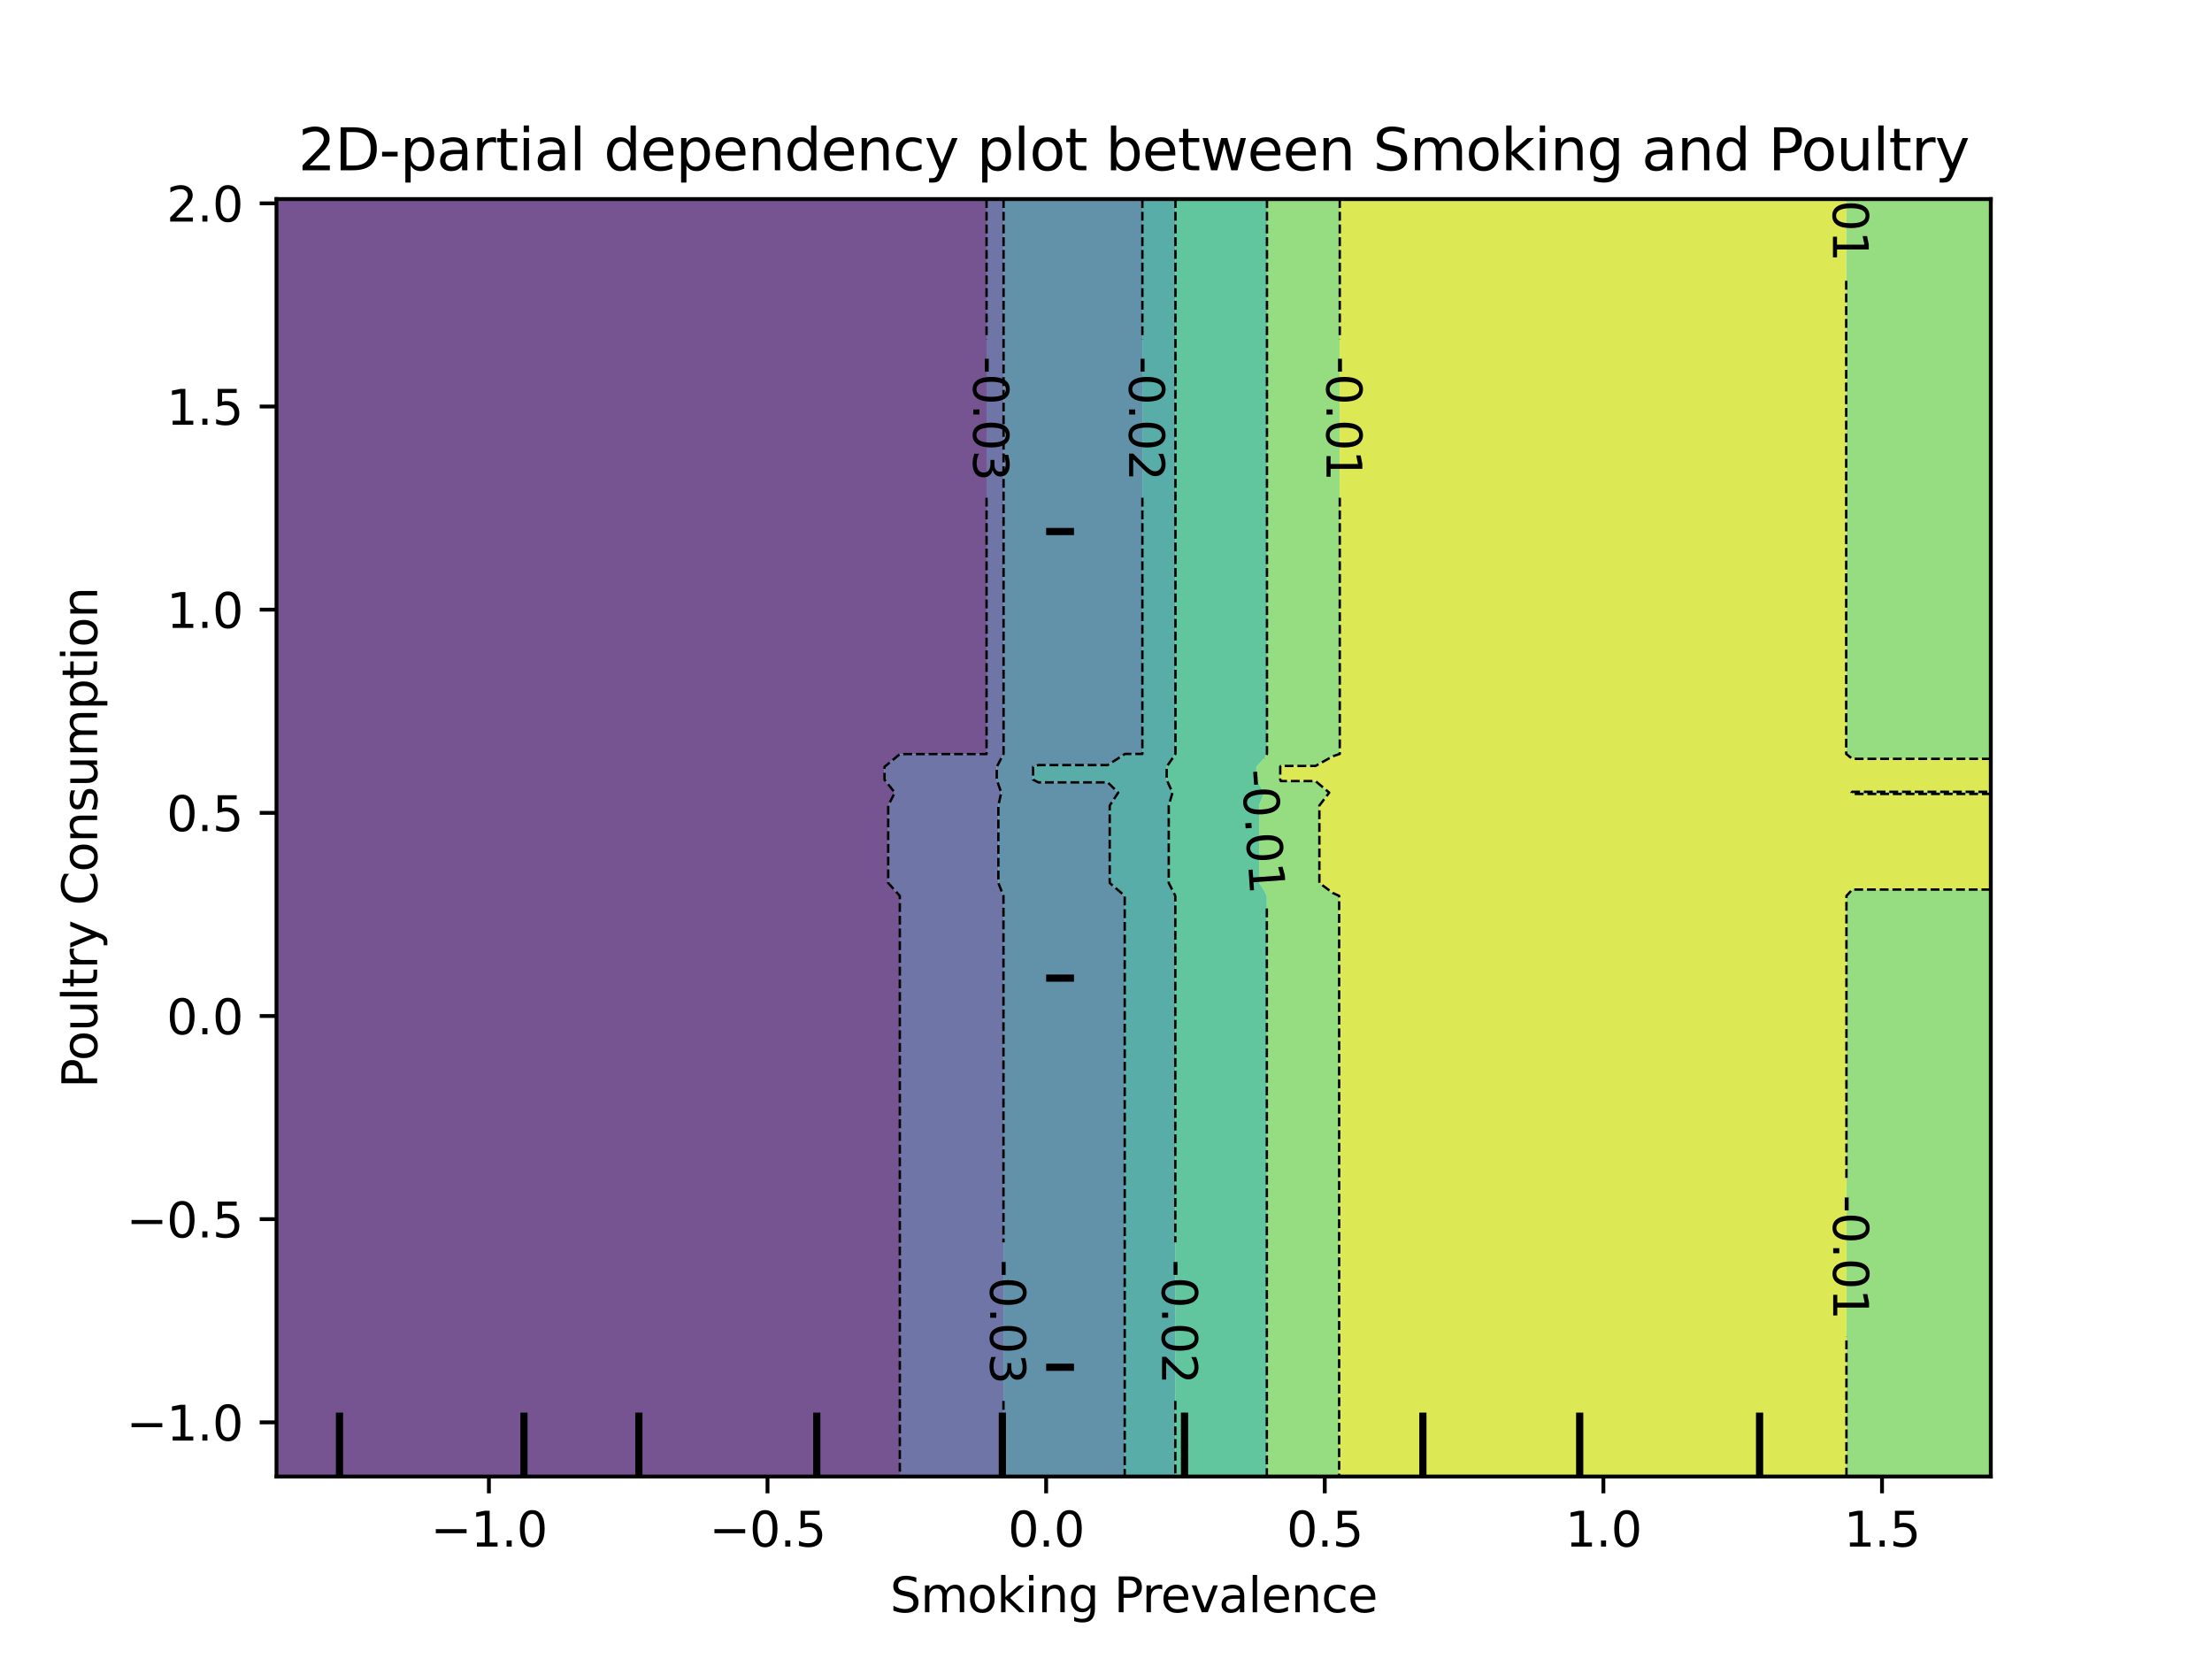 <?xml version="1.0" encoding="utf-8" standalone="no"?>
<!DOCTYPE svg PUBLIC "-//W3C//DTD SVG 1.1//EN"
  "http://www.w3.org/Graphics/SVG/1.1/DTD/svg11.dtd">
<svg xmlns:xlink="http://www.w3.org/1999/xlink" width="460.8pt" height="345.6pt" viewBox="0 0 460.8 345.6" xmlns="http://www.w3.org/2000/svg" version="1.1">
 <defs>
  <style type="text/css">*{stroke-linejoin: round; stroke-linecap: butt}</style>
 </defs>
 <g id="figure_1">
  <g id="patch_1">
   <path d="M 0 345.6 
L 460.8 345.6 
L 460.8 0 
L 0 0 
L 0 345.6 
z
" style="fill: none"/>
  </g>
  <g id="axes_1"/>
  <g id="axes_2">
   <g id="patch_2">
    <path d="M 57.6 307.584 
L 414.72 307.584 
L 414.72 41.472 
L 57.6 41.472 
L 57.6 307.584 
z
" style="fill: none"/>
   </g>
   <g id="PathCollection_1">
    <path d="M 61.207 307.584 
L 64.815 307.584 
L 68.422 307.584 
L 72.029 307.584 
L 75.636 307.584 
L 79.244 307.584 
L 82.851 307.584 
L 86.458 307.584 
L 90.065 307.584 
L 93.673 307.584 
L 97.28 307.584 
L 100.887 307.584 
L 104.495 307.584 
L 108.102 307.584 
L 111.709 307.584 
L 115.316 307.584 
L 118.924 307.584 
L 122.531 307.584 
L 126.138 307.584 
L 129.745 307.584 
L 133.353 307.584 
L 136.96 307.584 
L 140.567 307.584 
L 144.175 307.584 
L 147.782 307.584 
L 151.389 307.584 
L 154.996 307.584 
L 158.604 307.584 
L 162.211 307.584 
L 165.818 307.584 
L 169.425 307.584 
L 173.033 307.584 
L 176.64 307.584 
L 180.247 307.584 
L 183.855 307.584 
L 187.449 307.584 
L 187.449 304.896 
L 187.449 302.208 
L 187.449 299.52 
L 187.449 296.832 
L 187.449 294.144 
L 187.449 291.456 
L 187.449 288.768 
L 187.449 286.08 
L 187.449 283.392 
L 187.449 280.704 
L 187.449 278.016 
L 187.449 275.328 
L 187.449 272.64 
L 187.449 269.952 
L 187.449 267.264 
L 187.449 264.576 
L 187.449 261.888 
L 187.449 259.2 
L 187.449 256.512 
L 187.449 253.824 
L 187.449 251.136 
L 187.449 248.448 
L 187.449 245.76 
L 187.449 243.072 
L 187.449 240.384 
L 187.449 237.696 
L 187.449 235.008 
L 187.449 232.32 
L 187.449 229.632 
L 187.449 226.944 
L 187.449 224.256 
L 187.449 221.568 
L 187.449 218.88 
L 187.449 216.192 
L 187.449 213.504 
L 187.449 210.816 
L 187.449 208.128 
L 187.449 205.44 
L 187.449 202.752 
L 187.449 200.064 
L 187.449 197.376 
L 187.449 194.688 
L 187.449 192 
L 187.449 189.312 
L 187.449 186.624 
L 185.027 183.936 
L 185.027 181.248 
L 185.027 178.56 
L 185.027 175.872 
L 185.027 173.184 
L 185.027 170.496 
L 185.027 167.808 
L 186.404 165.12 
L 184.261 162.432 
L 184.261 159.744 
L 187.462 157.088 
L 191.069 157.088 
L 194.676 157.088 
L 198.284 157.088 
L 201.891 157.088 
L 205.498 157.088 
L 205.515 157.056 
L 205.515 154.368 
L 205.515 151.68 
L 205.515 148.992 
L 205.515 146.304 
L 205.515 143.616 
L 205.515 140.928 
L 205.515 138.24 
L 205.515 135.552 
L 205.515 132.864 
L 205.515 130.176 
L 205.515 127.488 
L 205.515 124.8 
L 205.515 122.112 
L 205.515 119.424 
L 205.515 116.736 
L 205.515 114.048 
L 205.515 111.36 
L 205.515 108.672 
L 205.515 105.984 
L 205.515 103.296 
L 205.515 100.608 
L 205.515 97.92 
L 205.515 95.232 
L 205.515 92.544 
L 205.515 89.856 
L 205.515 87.168 
L 205.515 84.48 
L 205.515 81.792 
L 205.515 79.104 
L 205.515 76.416 
L 205.515 73.728 
L 205.515 71.04 
L 205.515 68.352 
L 205.515 65.664 
L 205.515 62.976 
L 205.515 60.288 
L 205.515 57.6 
L 205.515 54.912 
L 205.515 52.224 
L 205.515 49.536 
L 205.515 46.848 
L 205.515 44.16 
L 205.515 41.472 
L 205.498 41.472 
L 201.891 41.472 
L 198.284 41.472 
L 194.676 41.472 
L 191.069 41.472 
L 187.462 41.472 
L 183.855 41.472 
L 180.247 41.472 
L 176.64 41.472 
L 173.033 41.472 
L 169.425 41.472 
L 165.818 41.472 
L 162.211 41.472 
L 158.604 41.472 
L 154.996 41.472 
L 151.389 41.472 
L 147.782 41.472 
L 144.175 41.472 
L 140.567 41.472 
L 136.96 41.472 
L 133.353 41.472 
L 129.745 41.472 
L 126.138 41.472 
L 122.531 41.472 
L 118.924 41.472 
L 115.316 41.472 
L 111.709 41.472 
L 108.102 41.472 
L 104.495 41.472 
L 100.887 41.472 
L 97.28 41.472 
L 93.673 41.472 
L 90.065 41.472 
L 86.458 41.472 
L 82.851 41.472 
L 79.244 41.472 
L 75.636 41.472 
L 72.029 41.472 
L 68.422 41.472 
L 64.815 41.472 
L 61.207 41.472 
L 57.6 41.472 
L 57.6 44.16 
L 57.6 46.848 
L 57.6 49.536 
L 57.6 52.224 
L 57.6 54.912 
L 57.6 57.6 
L 57.6 60.288 
L 57.6 62.976 
L 57.6 65.664 
L 57.6 68.352 
L 57.6 71.04 
L 57.6 73.728 
L 57.6 76.416 
L 57.6 79.104 
L 57.6 81.792 
L 57.6 84.48 
L 57.6 87.168 
L 57.6 89.856 
L 57.6 92.544 
L 57.6 95.232 
L 57.6 97.92 
L 57.6 100.608 
L 57.6 103.296 
L 57.6 105.984 
L 57.6 108.672 
L 57.6 111.36 
L 57.6 114.048 
L 57.6 116.736 
L 57.6 119.424 
L 57.6 122.112 
L 57.6 124.8 
L 57.6 127.488 
L 57.6 130.176 
L 57.6 132.864 
L 57.6 135.552 
L 57.6 138.24 
L 57.6 140.928 
L 57.6 143.616 
L 57.6 146.304 
L 57.6 148.992 
L 57.6 151.68 
L 57.6 154.368 
L 57.6 157.056 
L 57.6 159.744 
L 57.6 162.432 
L 57.6 165.12 
L 57.6 167.808 
L 57.6 170.496 
L 57.6 173.184 
L 57.6 175.872 
L 57.6 178.56 
L 57.6 181.248 
L 57.6 183.936 
L 57.6 186.624 
L 57.6 189.312 
L 57.6 192 
L 57.6 194.688 
L 57.6 197.376 
L 57.6 200.064 
L 57.6 202.752 
L 57.6 205.44 
L 57.6 208.128 
L 57.6 210.816 
L 57.6 213.504 
L 57.6 216.192 
L 57.6 218.88 
L 57.6 221.568 
L 57.6 224.256 
L 57.6 226.944 
L 57.6 229.632 
L 57.6 232.32 
L 57.6 235.008 
L 57.6 237.696 
L 57.6 240.384 
L 57.6 243.072 
L 57.6 245.76 
L 57.6 248.448 
L 57.6 251.136 
L 57.6 253.824 
L 57.6 256.512 
L 57.6 259.2 
L 57.6 261.888 
L 57.6 264.576 
L 57.6 267.264 
L 57.6 269.952 
L 57.6 272.64 
L 57.6 275.328 
L 57.6 278.016 
L 57.6 280.704 
L 57.6 283.392 
L 57.6 286.08 
L 57.6 288.768 
L 57.6 291.456 
L 57.6 294.144 
L 57.6 296.832 
L 57.6 299.52 
L 57.6 302.208 
L 57.6 304.896 
L 57.6 307.584 
z
" clip-path="url(#pef329cd238)" style="fill: #481b6d; fill-opacity: 0.75"/>
   </g>
   <g id="PathCollection_2">
    <path d="M 187.462 307.584 
L 191.069 307.584 
L 194.676 307.584 
L 198.284 307.584 
L 201.891 307.584 
L 205.498 307.584 
L 209.037 307.584 
L 209.037 304.896 
L 209.037 302.208 
L 209.037 299.52 
L 209.037 296.832 
L 209.037 294.144 
L 209.037 291.456 
L 209.037 288.768 
L 209.037 286.08 
L 209.037 283.392 
L 209.037 280.704 
L 209.037 278.016 
L 209.037 275.328 
L 209.037 272.64 
L 209.037 269.952 
L 209.037 267.264 
L 209.037 264.576 
L 209.037 261.888 
L 209.037 259.2 
L 209.037 256.512 
L 209.037 253.824 
L 209.037 251.136 
L 209.037 248.448 
L 209.037 245.76 
L 209.037 243.072 
L 209.037 240.384 
L 209.037 237.696 
L 209.037 235.008 
L 209.037 232.32 
L 209.037 229.632 
L 209.037 226.944 
L 209.037 224.256 
L 209.037 221.568 
L 209.037 218.88 
L 209.037 216.192 
L 209.037 213.504 
L 209.037 210.816 
L 209.037 208.128 
L 209.037 205.44 
L 209.037 202.752 
L 209.037 200.064 
L 209.037 197.376 
L 209.037 194.688 
L 209.037 192 
L 209.037 189.312 
L 209.037 186.624 
L 207.978 183.936 
L 207.978 181.248 
L 207.978 178.56 
L 207.978 175.872 
L 207.978 173.184 
L 207.978 170.496 
L 207.978 167.808 
L 208.58 165.12 
L 207.643 162.432 
L 207.643 159.744 
L 209.059 157.056 
L 209.059 154.368 
L 209.059 151.68 
L 209.059 148.992 
L 209.059 146.304 
L 209.059 143.616 
L 209.059 140.928 
L 209.059 138.24 
L 209.059 135.552 
L 209.059 132.864 
L 209.059 130.176 
L 209.059 127.488 
L 209.059 124.8 
L 209.059 122.112 
L 209.059 119.424 
L 209.059 116.736 
L 209.059 114.048 
L 209.059 111.36 
L 209.059 108.672 
L 209.059 105.984 
L 209.059 103.296 
L 209.059 100.608 
L 209.059 97.92 
L 209.059 95.232 
L 209.059 92.544 
L 209.059 89.856 
L 209.059 87.168 
L 209.059 84.48 
L 209.059 81.792 
L 209.059 79.104 
L 209.059 76.416 
L 209.059 73.728 
L 209.059 71.04 
L 209.059 68.352 
L 209.059 65.664 
L 209.059 62.976 
L 209.059 60.288 
L 209.059 57.6 
L 209.059 54.912 
L 209.059 52.224 
L 209.059 49.536 
L 209.059 46.848 
L 209.059 44.16 
L 209.059 41.472 
L 205.515 41.472 
L 205.515 44.16 
L 205.515 46.848 
L 205.515 49.536 
L 205.515 52.224 
L 205.515 54.912 
L 205.515 57.6 
L 205.515 60.288 
L 205.515 62.976 
L 205.515 65.664 
L 205.515 68.352 
L 205.515 71.04 
L 205.515 73.728 
L 205.515 76.416 
L 205.515 79.104 
L 205.515 81.792 
L 205.515 84.48 
L 205.515 87.168 
L 205.515 89.856 
L 205.515 92.544 
L 205.515 95.232 
L 205.515 97.92 
L 205.515 100.608 
L 205.515 103.296 
L 205.515 105.984 
L 205.515 108.672 
L 205.515 111.36 
L 205.515 114.048 
L 205.515 116.736 
L 205.515 119.424 
L 205.515 122.112 
L 205.515 124.8 
L 205.515 127.488 
L 205.515 130.176 
L 205.515 132.864 
L 205.515 135.552 
L 205.515 138.24 
L 205.515 140.928 
L 205.515 143.616 
L 205.515 146.304 
L 205.515 148.992 
L 205.515 151.68 
L 205.515 154.368 
L 205.515 157.056 
L 205.498 157.088 
L 201.891 157.088 
L 198.284 157.088 
L 194.676 157.088 
L 191.069 157.088 
L 187.462 157.088 
L 184.261 159.744 
L 184.261 162.432 
L 186.404 165.12 
L 185.027 167.808 
L 185.027 170.496 
L 185.027 173.184 
L 185.027 175.872 
L 185.027 178.56 
L 185.027 181.248 
L 185.027 183.936 
L 187.449 186.624 
L 187.449 189.312 
L 187.449 192 
L 187.449 194.688 
L 187.449 197.376 
L 187.449 200.064 
L 187.449 202.752 
L 187.449 205.44 
L 187.449 208.128 
L 187.449 210.816 
L 187.449 213.504 
L 187.449 216.192 
L 187.449 218.88 
L 187.449 221.568 
L 187.449 224.256 
L 187.449 226.944 
L 187.449 229.632 
L 187.449 232.32 
L 187.449 235.008 
L 187.449 237.696 
L 187.449 240.384 
L 187.449 243.072 
L 187.449 245.76 
L 187.449 248.448 
L 187.449 251.136 
L 187.449 253.824 
L 187.449 256.512 
L 187.449 259.2 
L 187.449 261.888 
L 187.449 264.576 
L 187.449 267.264 
L 187.449 269.952 
L 187.449 272.64 
L 187.449 275.328 
L 187.449 278.016 
L 187.449 280.704 
L 187.449 283.392 
L 187.449 286.08 
L 187.449 288.768 
L 187.449 291.456 
L 187.449 294.144 
L 187.449 296.832 
L 187.449 299.52 
L 187.449 302.208 
L 187.449 304.896 
L 187.449 307.584 
z
" clip-path="url(#pef329cd238)" style="fill: #3f4788; fill-opacity: 0.75"/>
   </g>
   <g id="PathCollection_3">
    <path d="M 209.105 307.584 
L 212.713 307.584 
L 216.32 307.584 
L 219.927 307.584 
L 223.535 307.584 
L 227.142 307.584 
L 230.749 307.584 
L 234.3 307.584 
L 234.3 304.896 
L 234.3 302.208 
L 234.3 299.52 
L 234.3 296.832 
L 234.3 294.144 
L 234.3 291.456 
L 234.3 288.768 
L 234.3 286.08 
L 234.3 283.392 
L 234.3 280.704 
L 234.3 278.016 
L 234.3 275.328 
L 234.3 272.64 
L 234.3 269.952 
L 234.3 267.264 
L 234.3 264.576 
L 234.3 261.888 
L 234.3 259.2 
L 234.3 256.512 
L 234.3 253.824 
L 234.3 251.136 
L 234.3 248.448 
L 234.3 245.76 
L 234.3 243.072 
L 234.3 240.384 
L 234.3 237.696 
L 234.3 235.008 
L 234.3 232.32 
L 234.3 229.632 
L 234.3 226.944 
L 234.3 224.256 
L 234.3 221.568 
L 234.3 218.88 
L 234.3 216.192 
L 234.3 213.504 
L 234.3 210.816 
L 234.3 208.128 
L 234.3 205.44 
L 234.3 202.752 
L 234.3 200.064 
L 234.3 197.376 
L 234.3 194.688 
L 234.3 192 
L 234.3 189.312 
L 234.3 186.624 
L 231.175 183.936 
L 231.175 181.248 
L 231.175 178.56 
L 231.175 175.872 
L 231.175 173.184 
L 231.175 170.496 
L 231.175 167.808 
L 232.951 165.12 
L 230.749 162.98 
L 227.142 162.98 
L 223.535 162.98 
L 219.927 162.98 
L 216.32 162.98 
L 215.218 162.432 
L 215.218 159.744 
L 216.32 159.382 
L 219.927 159.382 
L 223.535 159.382 
L 227.142 159.382 
L 230.749 159.382 
L 234.356 157.062 
L 237.964 157.062 
L 237.976 157.056 
L 237.976 154.368 
L 237.976 151.68 
L 237.976 148.992 
L 237.976 146.304 
L 237.976 143.616 
L 237.976 140.928 
L 237.976 138.24 
L 237.976 135.552 
L 237.976 132.864 
L 237.976 130.176 
L 237.976 127.488 
L 237.976 124.8 
L 237.976 122.112 
L 237.976 119.424 
L 237.976 116.736 
L 237.976 114.048 
L 237.976 111.36 
L 237.976 108.672 
L 237.976 105.984 
L 237.976 103.296 
L 237.976 100.608 
L 237.976 97.92 
L 237.976 95.232 
L 237.976 92.544 
L 237.976 89.856 
L 237.976 87.168 
L 237.976 84.48 
L 237.976 81.792 
L 237.976 79.104 
L 237.976 76.416 
L 237.976 73.728 
L 237.976 71.04 
L 237.976 68.352 
L 237.976 65.664 
L 237.976 62.976 
L 237.976 60.288 
L 237.976 57.6 
L 237.976 54.912 
L 237.976 52.224 
L 237.976 49.536 
L 237.976 46.848 
L 237.976 44.16 
L 237.976 41.472 
L 237.964 41.472 
L 234.356 41.472 
L 230.749 41.472 
L 227.142 41.472 
L 223.535 41.472 
L 219.927 41.472 
L 216.32 41.472 
L 212.713 41.472 
L 209.105 41.472 
L 209.059 41.472 
L 209.059 44.16 
L 209.059 46.848 
L 209.059 49.536 
L 209.059 52.224 
L 209.059 54.912 
L 209.059 57.6 
L 209.059 60.288 
L 209.059 62.976 
L 209.059 65.664 
L 209.059 68.352 
L 209.059 71.04 
L 209.059 73.728 
L 209.059 76.416 
L 209.059 79.104 
L 209.059 81.792 
L 209.059 84.48 
L 209.059 87.168 
L 209.059 89.856 
L 209.059 92.544 
L 209.059 95.232 
L 209.059 97.92 
L 209.059 100.608 
L 209.059 103.296 
L 209.059 105.984 
L 209.059 108.672 
L 209.059 111.36 
L 209.059 114.048 
L 209.059 116.736 
L 209.059 119.424 
L 209.059 122.112 
L 209.059 124.8 
L 209.059 127.488 
L 209.059 130.176 
L 209.059 132.864 
L 209.059 135.552 
L 209.059 138.24 
L 209.059 140.928 
L 209.059 143.616 
L 209.059 146.304 
L 209.059 148.992 
L 209.059 151.68 
L 209.059 154.368 
L 209.059 157.056 
L 207.643 159.744 
L 207.643 162.432 
L 208.58 165.12 
L 207.978 167.808 
L 207.978 170.496 
L 207.978 173.184 
L 207.978 175.872 
L 207.978 178.56 
L 207.978 181.248 
L 207.978 183.936 
L 209.037 186.624 
L 209.037 189.312 
L 209.037 192 
L 209.037 194.688 
L 209.037 197.376 
L 209.037 200.064 
L 209.037 202.752 
L 209.037 205.44 
L 209.037 208.128 
L 209.037 210.816 
L 209.037 213.504 
L 209.037 216.192 
L 209.037 218.88 
L 209.037 221.568 
L 209.037 224.256 
L 209.037 226.944 
L 209.037 229.632 
L 209.037 232.32 
L 209.037 235.008 
L 209.037 237.696 
L 209.037 240.384 
L 209.037 243.072 
L 209.037 245.76 
L 209.037 248.448 
L 209.037 251.136 
L 209.037 253.824 
L 209.037 256.512 
L 209.037 259.2 
L 209.037 261.888 
L 209.037 264.576 
L 209.037 267.264 
L 209.037 269.952 
L 209.037 272.64 
L 209.037 275.328 
L 209.037 278.016 
L 209.037 280.704 
L 209.037 283.392 
L 209.037 286.08 
L 209.037 288.768 
L 209.037 291.456 
L 209.037 294.144 
L 209.037 296.832 
L 209.037 299.52 
L 209.037 302.208 
L 209.037 304.896 
L 209.037 307.584 
z
" clip-path="url(#pef329cd238)" style="fill: #2e6e8e; fill-opacity: 0.75"/>
   </g>
   <g id="PathCollection_4">
    <path d="M 234.356 307.584 
L 237.964 307.584 
L 241.571 307.584 
L 244.836 307.584 
L 244.836 304.896 
L 244.836 302.208 
L 244.836 299.52 
L 244.836 296.832 
L 244.836 294.144 
L 244.836 291.456 
L 244.836 288.768 
L 244.836 286.08 
L 244.836 283.392 
L 244.836 280.704 
L 244.836 278.016 
L 244.836 275.328 
L 244.836 272.64 
L 244.836 269.952 
L 244.836 267.264 
L 244.836 264.576 
L 244.836 261.888 
L 244.836 259.2 
L 244.836 256.512 
L 244.836 253.824 
L 244.836 251.136 
L 244.836 248.448 
L 244.836 245.76 
L 244.836 243.072 
L 244.836 240.384 
L 244.836 237.696 
L 244.836 235.008 
L 244.836 232.32 
L 244.836 229.632 
L 244.836 226.944 
L 244.836 224.256 
L 244.836 221.568 
L 244.836 218.88 
L 244.836 216.192 
L 244.836 213.504 
L 244.836 210.816 
L 244.836 208.128 
L 244.836 205.44 
L 244.836 202.752 
L 244.836 200.064 
L 244.836 197.376 
L 244.836 194.688 
L 244.836 192 
L 244.836 189.312 
L 244.836 186.624 
L 243.471 183.936 
L 243.471 181.248 
L 243.471 178.56 
L 243.471 175.872 
L 243.471 173.184 
L 243.471 170.496 
L 243.471 167.808 
L 244.246 165.12 
L 243.038 162.432 
L 243.038 159.744 
L 244.865 157.056 
L 244.865 154.368 
L 244.865 151.68 
L 244.865 148.992 
L 244.865 146.304 
L 244.865 143.616 
L 244.865 140.928 
L 244.865 138.24 
L 244.865 135.552 
L 244.865 132.864 
L 244.865 130.176 
L 244.865 127.488 
L 244.865 124.8 
L 244.865 122.112 
L 244.865 119.424 
L 244.865 116.736 
L 244.865 114.048 
L 244.865 111.36 
L 244.865 108.672 
L 244.865 105.984 
L 244.865 103.296 
L 244.865 100.608 
L 244.865 97.92 
L 244.865 95.232 
L 244.865 92.544 
L 244.865 89.856 
L 244.865 87.168 
L 244.865 84.48 
L 244.865 81.792 
L 244.865 79.104 
L 244.865 76.416 
L 244.865 73.728 
L 244.865 71.04 
L 244.865 68.352 
L 244.865 65.664 
L 244.865 62.976 
L 244.865 60.288 
L 244.865 57.6 
L 244.865 54.912 
L 244.865 52.224 
L 244.865 49.536 
L 244.865 46.848 
L 244.865 44.16 
L 244.865 41.472 
L 241.571 41.472 
L 237.976 41.472 
L 237.976 44.16 
L 237.976 46.848 
L 237.976 49.536 
L 237.976 52.224 
L 237.976 54.912 
L 237.976 57.6 
L 237.976 60.288 
L 237.976 62.976 
L 237.976 65.664 
L 237.976 68.352 
L 237.976 71.04 
L 237.976 73.728 
L 237.976 76.416 
L 237.976 79.104 
L 237.976 81.792 
L 237.976 84.48 
L 237.976 87.168 
L 237.976 89.856 
L 237.976 92.544 
L 237.976 95.232 
L 237.976 97.92 
L 237.976 100.608 
L 237.976 103.296 
L 237.976 105.984 
L 237.976 108.672 
L 237.976 111.36 
L 237.976 114.048 
L 237.976 116.736 
L 237.976 119.424 
L 237.976 122.112 
L 237.976 124.8 
L 237.976 127.488 
L 237.976 130.176 
L 237.976 132.864 
L 237.976 135.552 
L 237.976 138.24 
L 237.976 140.928 
L 237.976 143.616 
L 237.976 146.304 
L 237.976 148.992 
L 237.976 151.68 
L 237.976 154.368 
L 237.976 157.056 
L 237.964 157.062 
L 234.356 157.062 
L 230.749 159.382 
L 227.142 159.382 
L 223.535 159.382 
L 219.927 159.382 
L 216.32 159.382 
L 215.218 159.744 
L 215.218 162.432 
L 216.32 162.98 
L 219.927 162.98 
L 223.535 162.98 
L 227.142 162.98 
L 230.749 162.98 
L 232.951 165.12 
L 231.175 167.808 
L 231.175 170.496 
L 231.175 173.184 
L 231.175 175.872 
L 231.175 178.56 
L 231.175 181.248 
L 231.175 183.936 
L 234.3 186.624 
L 234.3 189.312 
L 234.3 192 
L 234.3 194.688 
L 234.3 197.376 
L 234.3 200.064 
L 234.3 202.752 
L 234.3 205.44 
L 234.3 208.128 
L 234.3 210.816 
L 234.3 213.504 
L 234.3 216.192 
L 234.3 218.88 
L 234.3 221.568 
L 234.3 224.256 
L 234.3 226.944 
L 234.3 229.632 
L 234.3 232.32 
L 234.3 235.008 
L 234.3 237.696 
L 234.3 240.384 
L 234.3 243.072 
L 234.3 245.76 
L 234.3 248.448 
L 234.3 251.136 
L 234.3 253.824 
L 234.3 256.512 
L 234.3 259.2 
L 234.3 261.888 
L 234.3 264.576 
L 234.3 267.264 
L 234.3 269.952 
L 234.3 272.64 
L 234.3 275.328 
L 234.3 278.016 
L 234.3 280.704 
L 234.3 283.392 
L 234.3 286.08 
L 234.3 288.768 
L 234.3 291.456 
L 234.3 294.144 
L 234.3 296.832 
L 234.3 299.52 
L 234.3 302.208 
L 234.3 304.896 
L 234.3 307.584 
z
" clip-path="url(#pef329cd238)" style="fill: #21918c; fill-opacity: 0.75"/>
   </g>
   <g id="PathCollection_5">
    <path d="M 245.178 307.584 
L 248.785 307.584 
L 252.393 307.584 
L 256 307.584 
L 259.607 307.584 
L 263.215 307.584 
L 263.903 307.584 
L 263.903 304.896 
L 263.903 302.208 
L 263.903 299.52 
L 263.903 296.832 
L 263.903 294.144 
L 263.903 291.456 
L 263.903 288.768 
L 263.903 286.08 
L 263.903 283.392 
L 263.903 280.704 
L 263.903 278.016 
L 263.903 275.328 
L 263.903 272.64 
L 263.903 269.952 
L 263.903 267.264 
L 263.903 264.576 
L 263.903 261.888 
L 263.903 259.2 
L 263.903 256.512 
L 263.903 253.824 
L 263.903 251.136 
L 263.903 248.448 
L 263.903 245.76 
L 263.903 243.072 
L 263.903 240.384 
L 263.903 237.696 
L 263.903 235.008 
L 263.903 232.32 
L 263.903 229.632 
L 263.903 226.944 
L 263.903 224.256 
L 263.903 221.568 
L 263.903 218.88 
L 263.903 216.192 
L 263.903 213.504 
L 263.903 210.816 
L 263.903 208.128 
L 263.903 205.44 
L 263.903 202.752 
L 263.903 200.064 
L 263.903 197.376 
L 263.903 194.688 
L 263.903 192 
L 263.903 189.312 
L 263.903 186.624 
L 263.215 185.279 
L 262.298 183.936 
L 262.298 181.248 
L 262.298 178.56 
L 262.298 175.872 
L 262.298 173.184 
L 262.298 170.496 
L 262.298 167.808 
L 263.215 165.445 
L 263.309 165.12 
L 263.215 164.911 
L 261.717 162.432 
L 261.717 159.744 
L 263.215 158.104 
L 263.932 157.056 
L 263.932 154.368 
L 263.932 151.68 
L 263.932 148.992 
L 263.932 146.304 
L 263.932 143.616 
L 263.932 140.928 
L 263.932 138.24 
L 263.932 135.552 
L 263.932 132.864 
L 263.932 130.176 
L 263.932 127.488 
L 263.932 124.8 
L 263.932 122.112 
L 263.932 119.424 
L 263.932 116.736 
L 263.932 114.048 
L 263.932 111.36 
L 263.932 108.672 
L 263.932 105.984 
L 263.932 103.296 
L 263.932 100.608 
L 263.932 97.92 
L 263.932 95.232 
L 263.932 92.544 
L 263.932 89.856 
L 263.932 87.168 
L 263.932 84.48 
L 263.932 81.792 
L 263.932 79.104 
L 263.932 76.416 
L 263.932 73.728 
L 263.932 71.04 
L 263.932 68.352 
L 263.932 65.664 
L 263.932 62.976 
L 263.932 60.288 
L 263.932 57.6 
L 263.932 54.912 
L 263.932 52.224 
L 263.932 49.536 
L 263.932 46.848 
L 263.932 44.16 
L 263.932 41.472 
L 263.215 41.472 
L 259.607 41.472 
L 256 41.472 
L 252.393 41.472 
L 248.785 41.472 
L 245.178 41.472 
L 244.865 41.472 
L 244.865 44.16 
L 244.865 46.848 
L 244.865 49.536 
L 244.865 52.224 
L 244.865 54.912 
L 244.865 57.6 
L 244.865 60.288 
L 244.865 62.976 
L 244.865 65.664 
L 244.865 68.352 
L 244.865 71.04 
L 244.865 73.728 
L 244.865 76.416 
L 244.865 79.104 
L 244.865 81.792 
L 244.865 84.48 
L 244.865 87.168 
L 244.865 89.856 
L 244.865 92.544 
L 244.865 95.232 
L 244.865 97.92 
L 244.865 100.608 
L 244.865 103.296 
L 244.865 105.984 
L 244.865 108.672 
L 244.865 111.36 
L 244.865 114.048 
L 244.865 116.736 
L 244.865 119.424 
L 244.865 122.112 
L 244.865 124.8 
L 244.865 127.488 
L 244.865 130.176 
L 244.865 132.864 
L 244.865 135.552 
L 244.865 138.24 
L 244.865 140.928 
L 244.865 143.616 
L 244.865 146.304 
L 244.865 148.992 
L 244.865 151.68 
L 244.865 154.368 
L 244.865 157.056 
L 243.038 159.744 
L 243.038 162.432 
L 244.246 165.12 
L 243.471 167.808 
L 243.471 170.496 
L 243.471 173.184 
L 243.471 175.872 
L 243.471 178.56 
L 243.471 181.248 
L 243.471 183.936 
L 244.836 186.624 
L 244.836 189.312 
L 244.836 192 
L 244.836 194.688 
L 244.836 197.376 
L 244.836 200.064 
L 244.836 202.752 
L 244.836 205.44 
L 244.836 208.128 
L 244.836 210.816 
L 244.836 213.504 
L 244.836 216.192 
L 244.836 218.88 
L 244.836 221.568 
L 244.836 224.256 
L 244.836 226.944 
L 244.836 229.632 
L 244.836 232.32 
L 244.836 235.008 
L 244.836 237.696 
L 244.836 240.384 
L 244.836 243.072 
L 244.836 245.76 
L 244.836 248.448 
L 244.836 251.136 
L 244.836 253.824 
L 244.836 256.512 
L 244.836 259.2 
L 244.836 261.888 
L 244.836 264.576 
L 244.836 267.264 
L 244.836 269.952 
L 244.836 272.64 
L 244.836 275.328 
L 244.836 278.016 
L 244.836 280.704 
L 244.836 283.392 
L 244.836 286.08 
L 244.836 288.768 
L 244.836 291.456 
L 244.836 294.144 
L 244.836 296.832 
L 244.836 299.52 
L 244.836 302.208 
L 244.836 304.896 
L 244.836 307.584 
z
" clip-path="url(#pef329cd238)" style="fill: #2db27d; fill-opacity: 0.75"/>
   </g>
   <g id="PathCollection_6">
    <path d="M 266.822 307.584 
L 270.429 307.584 
L 274.036 307.584 
L 277.644 307.584 
L 278.97 307.584 
L 278.97 304.896 
L 278.97 302.208 
L 278.97 299.52 
L 278.97 296.832 
L 278.97 294.144 
L 278.97 291.456 
L 278.97 288.768 
L 278.97 286.08 
L 278.97 283.392 
L 278.97 280.704 
L 278.97 278.016 
L 278.97 275.328 
L 278.97 272.64 
L 278.97 269.952 
L 278.97 267.264 
L 278.97 264.576 
L 278.97 261.888 
L 278.97 259.2 
L 278.97 256.512 
L 278.97 253.824 
L 278.97 251.136 
L 278.97 248.448 
L 278.97 245.76 
L 278.97 243.072 
L 278.97 240.384 
L 278.97 237.696 
L 278.97 235.008 
L 278.97 232.32 
L 278.97 229.632 
L 278.97 226.944 
L 278.97 224.256 
L 278.97 221.568 
L 278.97 218.88 
L 278.97 216.192 
L 278.97 213.504 
L 278.97 210.816 
L 278.97 208.128 
L 278.97 205.44 
L 278.97 202.752 
L 278.97 200.064 
L 278.97 197.376 
L 278.97 194.688 
L 278.97 192 
L 278.97 189.312 
L 278.97 186.624 
L 277.644 186.02 
L 274.847 183.936 
L 274.847 181.248 
L 274.847 178.56 
L 274.847 175.872 
L 274.847 173.184 
L 274.847 170.496 
L 274.847 167.808 
L 276.898 165.12 
L 274.036 162.71 
L 270.429 162.71 
L 266.822 162.71 
L 266.696 162.432 
L 266.696 159.744 
L 266.822 159.56 
L 270.429 159.56 
L 274.036 159.56 
L 277.644 157.55 
L 279.096 157.056 
L 279.096 154.368 
L 279.096 151.68 
L 279.096 148.992 
L 279.096 146.304 
L 279.096 143.616 
L 279.096 140.928 
L 279.096 138.24 
L 279.096 135.552 
L 279.096 132.864 
L 279.096 130.176 
L 279.096 127.488 
L 279.096 124.8 
L 279.096 122.112 
L 279.096 119.424 
L 279.096 116.736 
L 279.096 114.048 
L 279.096 111.36 
L 279.096 108.672 
L 279.096 105.984 
L 279.096 103.296 
L 279.096 100.608 
L 279.096 97.92 
L 279.096 95.232 
L 279.096 92.544 
L 279.096 89.856 
L 279.096 87.168 
L 279.096 84.48 
L 279.096 81.792 
L 279.096 79.104 
L 279.096 76.416 
L 279.096 73.728 
L 279.096 71.04 
L 279.096 68.352 
L 279.096 65.664 
L 279.096 62.976 
L 279.096 60.288 
L 279.096 57.6 
L 279.096 54.912 
L 279.096 52.224 
L 279.096 49.536 
L 279.096 46.848 
L 279.096 44.16 
L 279.096 41.472 
L 277.644 41.472 
L 274.036 41.472 
L 270.429 41.472 
L 266.822 41.472 
L 263.932 41.472 
L 263.932 44.16 
L 263.932 46.848 
L 263.932 49.536 
L 263.932 52.224 
L 263.932 54.912 
L 263.932 57.6 
L 263.932 60.288 
L 263.932 62.976 
L 263.932 65.664 
L 263.932 68.352 
L 263.932 71.04 
L 263.932 73.728 
L 263.932 76.416 
L 263.932 79.104 
L 263.932 81.792 
L 263.932 84.48 
L 263.932 87.168 
L 263.932 89.856 
L 263.932 92.544 
L 263.932 95.232 
L 263.932 97.92 
L 263.932 100.608 
L 263.932 103.296 
L 263.932 105.984 
L 263.932 108.672 
L 263.932 111.36 
L 263.932 114.048 
L 263.932 116.736 
L 263.932 119.424 
L 263.932 122.112 
L 263.932 124.8 
L 263.932 127.488 
L 263.932 130.176 
L 263.932 132.864 
L 263.932 135.552 
L 263.932 138.24 
L 263.932 140.928 
L 263.932 143.616 
L 263.932 146.304 
L 263.932 148.992 
L 263.932 151.68 
L 263.932 154.368 
L 263.932 157.056 
L 263.215 158.104 
L 261.717 159.744 
L 261.717 162.432 
L 263.215 164.911 
L 263.309 165.12 
L 263.215 165.445 
L 262.298 167.808 
L 262.298 170.496 
L 262.298 173.184 
L 262.298 175.872 
L 262.298 178.56 
L 262.298 181.248 
L 262.298 183.936 
L 263.215 185.279 
L 263.903 186.624 
L 263.903 189.312 
L 263.903 192 
L 263.903 194.688 
L 263.903 197.376 
L 263.903 200.064 
L 263.903 202.752 
L 263.903 205.44 
L 263.903 208.128 
L 263.903 210.816 
L 263.903 213.504 
L 263.903 216.192 
L 263.903 218.88 
L 263.903 221.568 
L 263.903 224.256 
L 263.903 226.944 
L 263.903 229.632 
L 263.903 232.32 
L 263.903 235.008 
L 263.903 237.696 
L 263.903 240.384 
L 263.903 243.072 
L 263.903 245.76 
L 263.903 248.448 
L 263.903 251.136 
L 263.903 253.824 
L 263.903 256.512 
L 263.903 259.2 
L 263.903 261.888 
L 263.903 264.576 
L 263.903 267.264 
L 263.903 269.952 
L 263.903 272.64 
L 263.903 275.328 
L 263.903 278.016 
L 263.903 280.704 
L 263.903 283.392 
L 263.903 286.08 
L 263.903 288.768 
L 263.903 291.456 
L 263.903 294.144 
L 263.903 296.832 
L 263.903 299.52 
L 263.903 302.208 
L 263.903 304.896 
L 263.903 307.584 
z
" clip-path="url(#pef329cd238)" style="fill: #73d056; fill-opacity: 0.75"/>
    <path d="M 385.862 307.584 
L 389.469 307.584 
L 393.076 307.584 
L 396.684 307.584 
L 400.291 307.584 
L 403.898 307.584 
L 407.505 307.584 
L 411.113 307.584 
L 414.72 307.584 
L 414.72 304.896 
L 414.72 302.208 
L 414.72 299.52 
L 414.72 296.832 
L 414.72 294.144 
L 414.72 291.456 
L 414.72 288.768 
L 414.72 286.08 
L 414.72 283.392 
L 414.72 280.704 
L 414.72 278.016 
L 414.72 275.328 
L 414.72 272.64 
L 414.72 269.952 
L 414.72 267.264 
L 414.72 264.576 
L 414.72 261.888 
L 414.72 259.2 
L 414.72 256.512 
L 414.72 253.824 
L 414.72 251.136 
L 414.72 248.448 
L 414.72 245.76 
L 414.72 243.072 
L 414.72 240.384 
L 414.72 237.696 
L 414.72 235.008 
L 414.72 232.32 
L 414.72 229.632 
L 414.72 226.944 
L 414.72 224.256 
L 414.72 221.568 
L 414.72 218.88 
L 414.72 216.192 
L 414.72 213.504 
L 414.72 210.816 
L 414.72 208.128 
L 414.72 205.44 
L 414.72 202.752 
L 414.72 200.064 
L 414.72 197.376 
L 414.72 194.688 
L 414.72 192 
L 414.72 189.312 
L 414.72 186.624 
L 414.72 185.311 
L 411.113 185.311 
L 407.505 185.311 
L 403.898 185.311 
L 400.291 185.311 
L 396.684 185.311 
L 393.076 185.311 
L 389.469 185.311 
L 385.862 185.311 
L 384.65 186.624 
L 384.65 189.312 
L 384.65 192 
L 384.65 194.688 
L 384.65 197.376 
L 384.65 200.064 
L 384.65 202.752 
L 384.65 205.44 
L 384.65 208.128 
L 384.65 210.816 
L 384.65 213.504 
L 384.65 216.192 
L 384.65 218.88 
L 384.65 221.568 
L 384.65 224.256 
L 384.65 226.944 
L 384.65 229.632 
L 384.65 232.32 
L 384.65 235.008 
L 384.65 237.696 
L 384.65 240.384 
L 384.65 243.072 
L 384.65 245.76 
L 384.65 248.448 
L 384.65 251.136 
L 384.65 253.824 
L 384.65 256.512 
L 384.65 259.2 
L 384.65 261.888 
L 384.65 264.576 
L 384.65 267.264 
L 384.65 269.952 
L 384.65 272.64 
L 384.65 275.328 
L 384.65 278.016 
L 384.65 280.704 
L 384.65 283.392 
L 384.65 286.08 
L 384.65 288.768 
L 384.65 291.456 
L 384.65 294.144 
L 384.65 296.832 
L 384.65 299.52 
L 384.65 302.208 
L 384.65 304.896 
L 384.65 307.584 
z
" clip-path="url(#pef329cd238)" style="fill: #73d056; fill-opacity: 0.75"/>
    <path d="M 385.862 165.389 
L 389.469 165.389 
L 393.076 165.389 
L 396.684 165.389 
L 400.291 165.389 
L 403.898 165.389 
L 407.505 165.389 
L 411.113 165.389 
L 414.72 165.389 
L 414.72 165.12 
L 414.72 164.947 
L 411.113 164.947 
L 407.505 164.947 
L 403.898 164.947 
L 400.291 164.947 
L 396.684 164.947 
L 393.076 164.947 
L 389.469 164.947 
L 385.862 164.947 
L 385.72 165.12 
z
" clip-path="url(#pef329cd238)" style="fill: #73d056; fill-opacity: 0.75"/>
    <path d="M 385.862 158.08 
L 389.469 158.08 
L 393.076 158.08 
L 396.684 158.08 
L 400.291 158.08 
L 403.898 158.08 
L 407.505 158.08 
L 411.113 158.08 
L 414.72 158.08 
L 414.72 157.056 
L 414.72 154.368 
L 414.72 151.68 
L 414.72 148.992 
L 414.72 146.304 
L 414.72 143.616 
L 414.72 140.928 
L 414.72 138.24 
L 414.72 135.552 
L 414.72 132.864 
L 414.72 130.176 
L 414.72 127.488 
L 414.72 124.8 
L 414.72 122.112 
L 414.72 119.424 
L 414.72 116.736 
L 414.72 114.048 
L 414.72 111.36 
L 414.72 108.672 
L 414.72 105.984 
L 414.72 103.296 
L 414.72 100.608 
L 414.72 97.92 
L 414.72 95.232 
L 414.72 92.544 
L 414.72 89.856 
L 414.72 87.168 
L 414.72 84.48 
L 414.72 81.792 
L 414.72 79.104 
L 414.72 76.416 
L 414.72 73.728 
L 414.72 71.04 
L 414.72 68.352 
L 414.72 65.664 
L 414.72 62.976 
L 414.72 60.288 
L 414.72 57.6 
L 414.72 54.912 
L 414.72 52.224 
L 414.72 49.536 
L 414.72 46.848 
L 414.72 44.16 
L 414.72 41.472 
L 411.113 41.472 
L 407.505 41.472 
L 403.898 41.472 
L 400.291 41.472 
L 396.684 41.472 
L 393.076 41.472 
L 389.469 41.472 
L 385.862 41.472 
L 384.597 41.472 
L 384.597 44.16 
L 384.597 46.848 
L 384.597 49.536 
L 384.597 52.224 
L 384.597 54.912 
L 384.597 57.6 
L 384.597 60.288 
L 384.597 62.976 
L 384.597 65.664 
L 384.597 68.352 
L 384.597 71.04 
L 384.597 73.728 
L 384.597 76.416 
L 384.597 79.104 
L 384.597 81.792 
L 384.597 84.48 
L 384.597 87.168 
L 384.597 89.856 
L 384.597 92.544 
L 384.597 95.232 
L 384.597 97.92 
L 384.597 100.608 
L 384.597 103.296 
L 384.597 105.984 
L 384.597 108.672 
L 384.597 111.36 
L 384.597 114.048 
L 384.597 116.736 
L 384.597 119.424 
L 384.597 122.112 
L 384.597 124.8 
L 384.597 127.488 
L 384.597 130.176 
L 384.597 132.864 
L 384.597 135.552 
L 384.597 138.24 
L 384.597 140.928 
L 384.597 143.616 
L 384.597 146.304 
L 384.597 148.992 
L 384.597 151.68 
L 384.597 154.368 
L 384.597 157.056 
z
" clip-path="url(#pef329cd238)" style="fill: #73d056; fill-opacity: 0.75"/>
   </g>
   <g id="PathCollection_7">
    <path d="M 281.251 307.584 
L 284.858 307.584 
L 288.465 307.584 
L 292.073 307.584 
L 295.68 307.584 
L 299.287 307.584 
L 302.895 307.584 
L 306.502 307.584 
L 310.109 307.584 
L 313.716 307.584 
L 317.324 307.584 
L 320.931 307.584 
L 324.538 307.584 
L 328.145 307.584 
L 331.753 307.584 
L 335.36 307.584 
L 338.967 307.584 
L 342.575 307.584 
L 346.182 307.584 
L 349.789 307.584 
L 353.396 307.584 
L 357.004 307.584 
L 360.611 307.584 
L 364.218 307.584 
L 367.825 307.584 
L 371.433 307.584 
L 375.04 307.584 
L 378.647 307.584 
L 382.255 307.584 
L 384.65 307.584 
L 384.65 304.896 
L 384.65 302.208 
L 384.65 299.52 
L 384.65 296.832 
L 384.65 294.144 
L 384.65 291.456 
L 384.65 288.768 
L 384.65 286.08 
L 384.65 283.392 
L 384.65 280.704 
L 384.65 278.016 
L 384.65 275.328 
L 384.65 272.64 
L 384.65 269.952 
L 384.65 267.264 
L 384.65 264.576 
L 384.65 261.888 
L 384.65 259.2 
L 384.65 256.512 
L 384.65 253.824 
L 384.65 251.136 
L 384.65 248.448 
L 384.65 245.76 
L 384.65 243.072 
L 384.65 240.384 
L 384.65 237.696 
L 384.65 235.008 
L 384.65 232.32 
L 384.65 229.632 
L 384.65 226.944 
L 384.65 224.256 
L 384.65 221.568 
L 384.65 218.88 
L 384.65 216.192 
L 384.65 213.504 
L 384.65 210.816 
L 384.65 208.128 
L 384.65 205.44 
L 384.65 202.752 
L 384.65 200.064 
L 384.65 197.376 
L 384.65 194.688 
L 384.65 192 
L 384.65 189.312 
L 384.65 186.624 
L 385.862 185.311 
L 389.469 185.311 
L 393.076 185.311 
L 396.684 185.311 
L 400.291 185.311 
L 403.898 185.311 
L 407.505 185.311 
L 411.113 185.311 
L 414.72 185.311 
L 414.72 183.936 
L 414.72 181.248 
L 414.72 178.56 
L 414.72 175.872 
L 414.72 173.184 
L 414.72 170.496 
L 414.72 167.808 
L 414.72 165.389 
L 411.113 165.389 
L 407.505 165.389 
L 403.898 165.389 
L 400.291 165.389 
L 396.684 165.389 
L 393.076 165.389 
L 389.469 165.389 
L 385.862 165.389 
L 385.72 165.12 
L 385.862 164.947 
L 389.469 164.947 
L 393.076 164.947 
L 396.684 164.947 
L 400.291 164.947 
L 403.898 164.947 
L 407.505 164.947 
L 411.113 164.947 
L 414.72 164.947 
L 414.72 162.432 
L 414.72 159.744 
L 414.72 158.08 
L 411.113 158.08 
L 407.505 158.08 
L 403.898 158.08 
L 400.291 158.08 
L 396.684 158.08 
L 393.076 158.08 
L 389.469 158.08 
L 385.862 158.08 
L 384.597 157.056 
L 384.597 154.368 
L 384.597 151.68 
L 384.597 148.992 
L 384.597 146.304 
L 384.597 143.616 
L 384.597 140.928 
L 384.597 138.24 
L 384.597 135.552 
L 384.597 132.864 
L 384.597 130.176 
L 384.597 127.488 
L 384.597 124.8 
L 384.597 122.112 
L 384.597 119.424 
L 384.597 116.736 
L 384.597 114.048 
L 384.597 111.36 
L 384.597 108.672 
L 384.597 105.984 
L 384.597 103.296 
L 384.597 100.608 
L 384.597 97.92 
L 384.597 95.232 
L 384.597 92.544 
L 384.597 89.856 
L 384.597 87.168 
L 384.597 84.48 
L 384.597 81.792 
L 384.597 79.104 
L 384.597 76.416 
L 384.597 73.728 
L 384.597 71.04 
L 384.597 68.352 
L 384.597 65.664 
L 384.597 62.976 
L 384.597 60.288 
L 384.597 57.6 
L 384.597 54.912 
L 384.597 52.224 
L 384.597 49.536 
L 384.597 46.848 
L 384.597 44.16 
L 384.597 41.472 
L 382.255 41.472 
L 378.647 41.472 
L 375.04 41.472 
L 371.433 41.472 
L 367.825 41.472 
L 364.218 41.472 
L 360.611 41.472 
L 357.004 41.472 
L 353.396 41.472 
L 349.789 41.472 
L 346.182 41.472 
L 342.575 41.472 
L 338.967 41.472 
L 335.36 41.472 
L 331.753 41.472 
L 328.145 41.472 
L 324.538 41.472 
L 320.931 41.472 
L 317.324 41.472 
L 313.716 41.472 
L 310.109 41.472 
L 306.502 41.472 
L 302.895 41.472 
L 299.287 41.472 
L 295.68 41.472 
L 292.073 41.472 
L 288.465 41.472 
L 284.858 41.472 
L 281.251 41.472 
L 279.096 41.472 
L 279.096 44.16 
L 279.096 46.848 
L 279.096 49.536 
L 279.096 52.224 
L 279.096 54.912 
L 279.096 57.6 
L 279.096 60.288 
L 279.096 62.976 
L 279.096 65.664 
L 279.096 68.352 
L 279.096 71.04 
L 279.096 73.728 
L 279.096 76.416 
L 279.096 79.104 
L 279.096 81.792 
L 279.096 84.48 
L 279.096 87.168 
L 279.096 89.856 
L 279.096 92.544 
L 279.096 95.232 
L 279.096 97.92 
L 279.096 100.608 
L 279.096 103.296 
L 279.096 105.984 
L 279.096 108.672 
L 279.096 111.36 
L 279.096 114.048 
L 279.096 116.736 
L 279.096 119.424 
L 279.096 122.112 
L 279.096 124.8 
L 279.096 127.488 
L 279.096 130.176 
L 279.096 132.864 
L 279.096 135.552 
L 279.096 138.24 
L 279.096 140.928 
L 279.096 143.616 
L 279.096 146.304 
L 279.096 148.992 
L 279.096 151.68 
L 279.096 154.368 
L 279.096 157.056 
L 277.644 157.55 
L 274.036 159.56 
L 270.429 159.56 
L 266.822 159.56 
L 266.696 159.744 
L 266.696 162.432 
L 266.822 162.71 
L 270.429 162.71 
L 274.036 162.71 
L 276.898 165.12 
L 274.847 167.808 
L 274.847 170.496 
L 274.847 173.184 
L 274.847 175.872 
L 274.847 178.56 
L 274.847 181.248 
L 274.847 183.936 
L 277.644 186.02 
L 278.97 186.624 
L 278.97 189.312 
L 278.97 192 
L 278.97 194.688 
L 278.97 197.376 
L 278.97 200.064 
L 278.97 202.752 
L 278.97 205.44 
L 278.97 208.128 
L 278.97 210.816 
L 278.97 213.504 
L 278.97 216.192 
L 278.97 218.88 
L 278.97 221.568 
L 278.97 224.256 
L 278.97 226.944 
L 278.97 229.632 
L 278.97 232.32 
L 278.97 235.008 
L 278.97 237.696 
L 278.97 240.384 
L 278.97 243.072 
L 278.97 245.76 
L 278.97 248.448 
L 278.97 251.136 
L 278.97 253.824 
L 278.97 256.512 
L 278.97 259.2 
L 278.97 261.888 
L 278.97 264.576 
L 278.97 267.264 
L 278.97 269.952 
L 278.97 272.64 
L 278.97 275.328 
L 278.97 278.016 
L 278.97 280.704 
L 278.97 283.392 
L 278.97 286.08 
L 278.97 288.768 
L 278.97 291.456 
L 278.97 294.144 
L 278.97 296.832 
L 278.97 299.52 
L 278.97 302.208 
L 278.97 304.896 
L 278.97 307.584 
z
" clip-path="url(#pef329cd238)" style="fill: #d0e11c; fill-opacity: 0.75"/>
   </g>
   <g id="matplotlib.axis_1">
    <g id="xtick_1">
     <g id="line2d_1">
      <defs>
       <path id="m8402069239" d="M 0 0 
L 0 3.5 
" style="stroke: #000000; stroke-width: 0.8"/>
      </defs>
      <g>
       <use xlink:href="#m8402069239" x="101.845" y="307.584" style="stroke: #000000; stroke-width: 0.8"/>
      </g>
     </g>
     <g id="text_1">
      <!-- −1.0 -->
      <g transform="translate(89.703 322.182) scale(0.1 -0.1)">
       <defs>
        <path id="DejaVuSans-2212" d="M 678 2272 
L 4684 2272 
L 4684 1741 
L 678 1741 
L 678 2272 
z
" transform="scale(0.016)"/>
        <path id="DejaVuSans-31" d="M 794 531 
L 1825 531 
L 1825 4091 
L 703 3866 
L 703 4441 
L 1819 4666 
L 2450 4666 
L 2450 531 
L 3481 531 
L 3481 0 
L 794 0 
L 794 531 
z
" transform="scale(0.016)"/>
        <path id="DejaVuSans-2e" d="M 684 794 
L 1344 794 
L 1344 0 
L 684 0 
L 684 794 
z
" transform="scale(0.016)"/>
        <path id="DejaVuSans-30" d="M 2034 4250 
Q 1547 4250 1301 3770 
Q 1056 3291 1056 2328 
Q 1056 1369 1301 889 
Q 1547 409 2034 409 
Q 2525 409 2770 889 
Q 3016 1369 3016 2328 
Q 3016 3291 2770 3770 
Q 2525 4250 2034 4250 
z
M 2034 4750 
Q 2819 4750 3233 4129 
Q 3647 3509 3647 2328 
Q 3647 1150 3233 529 
Q 2819 -91 2034 -91 
Q 1250 -91 836 529 
Q 422 1150 422 2328 
Q 422 3509 836 4129 
Q 1250 4750 2034 4750 
z
" transform="scale(0.016)"/>
       </defs>
       <use xlink:href="#DejaVuSans-2212"/>
       <use xlink:href="#DejaVuSans-31" x="83.789"/>
       <use xlink:href="#DejaVuSans-2e" x="147.412"/>
       <use xlink:href="#DejaVuSans-30" x="179.199"/>
      </g>
     </g>
    </g>
    <g id="xtick_2">
     <g id="line2d_2">
      <g>
       <use xlink:href="#m8402069239" x="159.887" y="307.584" style="stroke: #000000; stroke-width: 0.8"/>
      </g>
     </g>
     <g id="text_2">
      <!-- −0.5 -->
      <g transform="translate(147.746 322.182) scale(0.1 -0.1)">
       <defs>
        <path id="DejaVuSans-35" d="M 691 4666 
L 3169 4666 
L 3169 4134 
L 1269 4134 
L 1269 2991 
Q 1406 3038 1543 3061 
Q 1681 3084 1819 3084 
Q 2600 3084 3056 2656 
Q 3513 2228 3513 1497 
Q 3513 744 3044 326 
Q 2575 -91 1722 -91 
Q 1428 -91 1123 -41 
Q 819 9 494 109 
L 494 744 
Q 775 591 1075 516 
Q 1375 441 1709 441 
Q 2250 441 2565 725 
Q 2881 1009 2881 1497 
Q 2881 1984 2565 2268 
Q 2250 2553 1709 2553 
Q 1456 2553 1204 2497 
Q 953 2441 691 2322 
L 691 4666 
z
" transform="scale(0.016)"/>
       </defs>
       <use xlink:href="#DejaVuSans-2212"/>
       <use xlink:href="#DejaVuSans-30" x="83.789"/>
       <use xlink:href="#DejaVuSans-2e" x="147.412"/>
       <use xlink:href="#DejaVuSans-35" x="179.199"/>
      </g>
     </g>
    </g>
    <g id="xtick_3">
     <g id="line2d_3">
      <g>
       <use xlink:href="#m8402069239" x="217.93" y="307.584" style="stroke: #000000; stroke-width: 0.8"/>
      </g>
     </g>
     <g id="text_3">
      <!-- 0.0 -->
      <g transform="translate(209.978 322.182) scale(0.1 -0.1)">
       <use xlink:href="#DejaVuSans-30"/>
       <use xlink:href="#DejaVuSans-2e" x="63.623"/>
       <use xlink:href="#DejaVuSans-30" x="95.41"/>
      </g>
     </g>
    </g>
    <g id="xtick_4">
     <g id="line2d_4">
      <g>
       <use xlink:href="#m8402069239" x="275.972" y="307.584" style="stroke: #000000; stroke-width: 0.8"/>
      </g>
     </g>
     <g id="text_4">
      <!-- 0.5 -->
      <g transform="translate(268.021 322.182) scale(0.1 -0.1)">
       <use xlink:href="#DejaVuSans-30"/>
       <use xlink:href="#DejaVuSans-2e" x="63.623"/>
       <use xlink:href="#DejaVuSans-35" x="95.41"/>
      </g>
     </g>
    </g>
    <g id="xtick_5">
     <g id="line2d_5">
      <g>
       <use xlink:href="#m8402069239" x="334.015" y="307.584" style="stroke: #000000; stroke-width: 0.8"/>
      </g>
     </g>
     <g id="text_5">
      <!-- 1.0 -->
      <g transform="translate(326.063 322.182) scale(0.1 -0.1)">
       <use xlink:href="#DejaVuSans-31"/>
       <use xlink:href="#DejaVuSans-2e" x="63.623"/>
       <use xlink:href="#DejaVuSans-30" x="95.41"/>
      </g>
     </g>
    </g>
    <g id="xtick_6">
     <g id="line2d_6">
      <g>
       <use xlink:href="#m8402069239" x="392.058" y="307.584" style="stroke: #000000; stroke-width: 0.8"/>
      </g>
     </g>
     <g id="text_6">
      <!-- 1.5 -->
      <g transform="translate(384.106 322.182) scale(0.1 -0.1)">
       <use xlink:href="#DejaVuSans-31"/>
       <use xlink:href="#DejaVuSans-2e" x="63.623"/>
       <use xlink:href="#DejaVuSans-35" x="95.41"/>
      </g>
     </g>
    </g>
    <g id="text_7">
     <!-- Smoking Prevalence -->
     <g transform="translate(185.409 335.861) scale(0.1 -0.1)">
      <defs>
       <path id="DejaVuSans-53" d="M 3425 4513 
L 3425 3897 
Q 3066 4069 2747 4153 
Q 2428 4238 2131 4238 
Q 1616 4238 1336 4038 
Q 1056 3838 1056 3469 
Q 1056 3159 1242 3001 
Q 1428 2844 1947 2747 
L 2328 2669 
Q 3034 2534 3370 2195 
Q 3706 1856 3706 1288 
Q 3706 609 3251 259 
Q 2797 -91 1919 -91 
Q 1588 -91 1214 -16 
Q 841 59 441 206 
L 441 856 
Q 825 641 1194 531 
Q 1563 422 1919 422 
Q 2459 422 2753 634 
Q 3047 847 3047 1241 
Q 3047 1584 2836 1778 
Q 2625 1972 2144 2069 
L 1759 2144 
Q 1053 2284 737 2584 
Q 422 2884 422 3419 
Q 422 4038 858 4394 
Q 1294 4750 2059 4750 
Q 2388 4750 2728 4690 
Q 3069 4631 3425 4513 
z
" transform="scale(0.016)"/>
       <path id="DejaVuSans-6d" d="M 3328 2828 
Q 3544 3216 3844 3400 
Q 4144 3584 4550 3584 
Q 5097 3584 5394 3201 
Q 5691 2819 5691 2113 
L 5691 0 
L 5113 0 
L 5113 2094 
Q 5113 2597 4934 2840 
Q 4756 3084 4391 3084 
Q 3944 3084 3684 2787 
Q 3425 2491 3425 1978 
L 3425 0 
L 2847 0 
L 2847 2094 
Q 2847 2600 2669 2842 
Q 2491 3084 2119 3084 
Q 1678 3084 1418 2786 
Q 1159 2488 1159 1978 
L 1159 0 
L 581 0 
L 581 3500 
L 1159 3500 
L 1159 2956 
Q 1356 3278 1631 3431 
Q 1906 3584 2284 3584 
Q 2666 3584 2933 3390 
Q 3200 3197 3328 2828 
z
" transform="scale(0.016)"/>
       <path id="DejaVuSans-6f" d="M 1959 3097 
Q 1497 3097 1228 2736 
Q 959 2375 959 1747 
Q 959 1119 1226 758 
Q 1494 397 1959 397 
Q 2419 397 2687 759 
Q 2956 1122 2956 1747 
Q 2956 2369 2687 2733 
Q 2419 3097 1959 3097 
z
M 1959 3584 
Q 2709 3584 3137 3096 
Q 3566 2609 3566 1747 
Q 3566 888 3137 398 
Q 2709 -91 1959 -91 
Q 1206 -91 779 398 
Q 353 888 353 1747 
Q 353 2609 779 3096 
Q 1206 3584 1959 3584 
z
" transform="scale(0.016)"/>
       <path id="DejaVuSans-6b" d="M 581 4863 
L 1159 4863 
L 1159 1991 
L 2875 3500 
L 3609 3500 
L 1753 1863 
L 3688 0 
L 2938 0 
L 1159 1709 
L 1159 0 
L 581 0 
L 581 4863 
z
" transform="scale(0.016)"/>
       <path id="DejaVuSans-69" d="M 603 3500 
L 1178 3500 
L 1178 0 
L 603 0 
L 603 3500 
z
M 603 4863 
L 1178 4863 
L 1178 4134 
L 603 4134 
L 603 4863 
z
" transform="scale(0.016)"/>
       <path id="DejaVuSans-6e" d="M 3513 2113 
L 3513 0 
L 2938 0 
L 2938 2094 
Q 2938 2591 2744 2837 
Q 2550 3084 2163 3084 
Q 1697 3084 1428 2787 
Q 1159 2491 1159 1978 
L 1159 0 
L 581 0 
L 581 3500 
L 1159 3500 
L 1159 2956 
Q 1366 3272 1645 3428 
Q 1925 3584 2291 3584 
Q 2894 3584 3203 3211 
Q 3513 2838 3513 2113 
z
" transform="scale(0.016)"/>
       <path id="DejaVuSans-67" d="M 2906 1791 
Q 2906 2416 2648 2759 
Q 2391 3103 1925 3103 
Q 1463 3103 1205 2759 
Q 947 2416 947 1791 
Q 947 1169 1205 825 
Q 1463 481 1925 481 
Q 2391 481 2648 825 
Q 2906 1169 2906 1791 
z
M 3481 434 
Q 3481 -459 3084 -895 
Q 2688 -1331 1869 -1331 
Q 1566 -1331 1297 -1286 
Q 1028 -1241 775 -1147 
L 775 -588 
Q 1028 -725 1275 -790 
Q 1522 -856 1778 -856 
Q 2344 -856 2625 -561 
Q 2906 -266 2906 331 
L 2906 616 
Q 2728 306 2450 153 
Q 2172 0 1784 0 
Q 1141 0 747 490 
Q 353 981 353 1791 
Q 353 2603 747 3093 
Q 1141 3584 1784 3584 
Q 2172 3584 2450 3431 
Q 2728 3278 2906 2969 
L 2906 3500 
L 3481 3500 
L 3481 434 
z
" transform="scale(0.016)"/>
       <path id="DejaVuSans-20" transform="scale(0.016)"/>
       <path id="DejaVuSans-50" d="M 1259 4147 
L 1259 2394 
L 2053 2394 
Q 2494 2394 2734 2622 
Q 2975 2850 2975 3272 
Q 2975 3691 2734 3919 
Q 2494 4147 2053 4147 
L 1259 4147 
z
M 628 4666 
L 2053 4666 
Q 2838 4666 3239 4311 
Q 3641 3956 3641 3272 
Q 3641 2581 3239 2228 
Q 2838 1875 2053 1875 
L 1259 1875 
L 1259 0 
L 628 0 
L 628 4666 
z
" transform="scale(0.016)"/>
       <path id="DejaVuSans-72" d="M 2631 2963 
Q 2534 3019 2420 3045 
Q 2306 3072 2169 3072 
Q 1681 3072 1420 2755 
Q 1159 2438 1159 1844 
L 1159 0 
L 581 0 
L 581 3500 
L 1159 3500 
L 1159 2956 
Q 1341 3275 1631 3429 
Q 1922 3584 2338 3584 
Q 2397 3584 2469 3576 
Q 2541 3569 2628 3553 
L 2631 2963 
z
" transform="scale(0.016)"/>
       <path id="DejaVuSans-65" d="M 3597 1894 
L 3597 1613 
L 953 1613 
Q 991 1019 1311 708 
Q 1631 397 2203 397 
Q 2534 397 2845 478 
Q 3156 559 3463 722 
L 3463 178 
Q 3153 47 2828 -22 
Q 2503 -91 2169 -91 
Q 1331 -91 842 396 
Q 353 884 353 1716 
Q 353 2575 817 3079 
Q 1281 3584 2069 3584 
Q 2775 3584 3186 3129 
Q 3597 2675 3597 1894 
z
M 3022 2063 
Q 3016 2534 2758 2815 
Q 2500 3097 2075 3097 
Q 1594 3097 1305 2825 
Q 1016 2553 972 2059 
L 3022 2063 
z
" transform="scale(0.016)"/>
       <path id="DejaVuSans-76" d="M 191 3500 
L 800 3500 
L 1894 563 
L 2988 3500 
L 3597 3500 
L 2284 0 
L 1503 0 
L 191 3500 
z
" transform="scale(0.016)"/>
       <path id="DejaVuSans-61" d="M 2194 1759 
Q 1497 1759 1228 1600 
Q 959 1441 959 1056 
Q 959 750 1161 570 
Q 1363 391 1709 391 
Q 2188 391 2477 730 
Q 2766 1069 2766 1631 
L 2766 1759 
L 2194 1759 
z
M 3341 1997 
L 3341 0 
L 2766 0 
L 2766 531 
Q 2569 213 2275 61 
Q 1981 -91 1556 -91 
Q 1019 -91 701 211 
Q 384 513 384 1019 
Q 384 1609 779 1909 
Q 1175 2209 1959 2209 
L 2766 2209 
L 2766 2266 
Q 2766 2663 2505 2880 
Q 2244 3097 1772 3097 
Q 1472 3097 1187 3025 
Q 903 2953 641 2809 
L 641 3341 
Q 956 3463 1253 3523 
Q 1550 3584 1831 3584 
Q 2591 3584 2966 3190 
Q 3341 2797 3341 1997 
z
" transform="scale(0.016)"/>
       <path id="DejaVuSans-6c" d="M 603 4863 
L 1178 4863 
L 1178 0 
L 603 0 
L 603 4863 
z
" transform="scale(0.016)"/>
       <path id="DejaVuSans-63" d="M 3122 3366 
L 3122 2828 
Q 2878 2963 2633 3030 
Q 2388 3097 2138 3097 
Q 1578 3097 1268 2742 
Q 959 2388 959 1747 
Q 959 1106 1268 751 
Q 1578 397 2138 397 
Q 2388 397 2633 464 
Q 2878 531 3122 666 
L 3122 134 
Q 2881 22 2623 -34 
Q 2366 -91 2075 -91 
Q 1284 -91 818 406 
Q 353 903 353 1747 
Q 353 2603 823 3093 
Q 1294 3584 2113 3584 
Q 2378 3584 2631 3529 
Q 2884 3475 3122 3366 
z
" transform="scale(0.016)"/>
      </defs>
      <use xlink:href="#DejaVuSans-53"/>
      <use xlink:href="#DejaVuSans-6d" x="63.477"/>
      <use xlink:href="#DejaVuSans-6f" x="160.889"/>
      <use xlink:href="#DejaVuSans-6b" x="222.07"/>
      <use xlink:href="#DejaVuSans-69" x="279.98"/>
      <use xlink:href="#DejaVuSans-6e" x="307.764"/>
      <use xlink:href="#DejaVuSans-67" x="371.143"/>
      <use xlink:href="#DejaVuSans-20" x="434.619"/>
      <use xlink:href="#DejaVuSans-50" x="466.406"/>
      <use xlink:href="#DejaVuSans-72" x="524.959"/>
      <use xlink:href="#DejaVuSans-65" x="563.822"/>
      <use xlink:href="#DejaVuSans-76" x="625.346"/>
      <use xlink:href="#DejaVuSans-61" x="684.525"/>
      <use xlink:href="#DejaVuSans-6c" x="745.805"/>
      <use xlink:href="#DejaVuSans-65" x="773.588"/>
      <use xlink:href="#DejaVuSans-6e" x="835.111"/>
      <use xlink:href="#DejaVuSans-63" x="898.49"/>
      <use xlink:href="#DejaVuSans-65" x="953.471"/>
     </g>
    </g>
   </g>
   <g id="matplotlib.axis_2">
    <g id="ytick_1">
     <g id="line2d_7">
      <defs>
       <path id="m972f4aac55" d="M 0 0 
L -3.5 0 
" style="stroke: #000000; stroke-width: 0.8"/>
      </defs>
      <g>
       <use xlink:href="#m972f4aac55" x="57.6" y="296.301" style="stroke: #000000; stroke-width: 0.8"/>
      </g>
     </g>
     <g id="text_8">
      <!-- −1.0 -->
      <g transform="translate(26.317 300.1) scale(0.1 -0.1)">
       <use xlink:href="#DejaVuSans-2212"/>
       <use xlink:href="#DejaVuSans-31" x="83.789"/>
       <use xlink:href="#DejaVuSans-2e" x="147.412"/>
       <use xlink:href="#DejaVuSans-30" x="179.199"/>
      </g>
     </g>
    </g>
    <g id="ytick_2">
     <g id="line2d_8">
      <g>
       <use xlink:href="#m972f4aac55" x="57.6" y="253.978" style="stroke: #000000; stroke-width: 0.8"/>
      </g>
     </g>
     <g id="text_9">
      <!-- −0.5 -->
      <g transform="translate(26.317 257.777) scale(0.1 -0.1)">
       <use xlink:href="#DejaVuSans-2212"/>
       <use xlink:href="#DejaVuSans-30" x="83.789"/>
       <use xlink:href="#DejaVuSans-2e" x="147.412"/>
       <use xlink:href="#DejaVuSans-35" x="179.199"/>
      </g>
     </g>
    </g>
    <g id="ytick_3">
     <g id="line2d_9">
      <g>
       <use xlink:href="#m972f4aac55" x="57.6" y="211.654" style="stroke: #000000; stroke-width: 0.8"/>
      </g>
     </g>
     <g id="text_10">
      <!-- 0.0 -->
      <g transform="translate(34.697 215.453) scale(0.1 -0.1)">
       <use xlink:href="#DejaVuSans-30"/>
       <use xlink:href="#DejaVuSans-2e" x="63.623"/>
       <use xlink:href="#DejaVuSans-30" x="95.41"/>
      </g>
     </g>
    </g>
    <g id="ytick_4">
     <g id="line2d_10">
      <g>
       <use xlink:href="#m972f4aac55" x="57.6" y="169.331" style="stroke: #000000; stroke-width: 0.8"/>
      </g>
     </g>
     <g id="text_11">
      <!-- 0.5 -->
      <g transform="translate(34.697 173.13) scale(0.1 -0.1)">
       <use xlink:href="#DejaVuSans-30"/>
       <use xlink:href="#DejaVuSans-2e" x="63.623"/>
       <use xlink:href="#DejaVuSans-35" x="95.41"/>
      </g>
     </g>
    </g>
    <g id="ytick_5">
     <g id="line2d_11">
      <g>
       <use xlink:href="#m972f4aac55" x="57.6" y="127.007" style="stroke: #000000; stroke-width: 0.8"/>
      </g>
     </g>
     <g id="text_12">
      <!-- 1.0 -->
      <g transform="translate(34.697 130.806) scale(0.1 -0.1)">
       <use xlink:href="#DejaVuSans-31"/>
       <use xlink:href="#DejaVuSans-2e" x="63.623"/>
       <use xlink:href="#DejaVuSans-30" x="95.41"/>
      </g>
     </g>
    </g>
    <g id="ytick_6">
     <g id="line2d_12">
      <g>
       <use xlink:href="#m972f4aac55" x="57.6" y="84.684" style="stroke: #000000; stroke-width: 0.8"/>
      </g>
     </g>
     <g id="text_13">
      <!-- 1.5 -->
      <g transform="translate(34.697 88.483) scale(0.1 -0.1)">
       <use xlink:href="#DejaVuSans-31"/>
       <use xlink:href="#DejaVuSans-2e" x="63.623"/>
       <use xlink:href="#DejaVuSans-35" x="95.41"/>
      </g>
     </g>
    </g>
    <g id="ytick_7">
     <g id="line2d_13">
      <g>
       <use xlink:href="#m972f4aac55" x="57.6" y="42.36" style="stroke: #000000; stroke-width: 0.8"/>
      </g>
     </g>
     <g id="text_14">
      <!-- 2.0 -->
      <g transform="translate(34.697 46.159) scale(0.1 -0.1)">
       <defs>
        <path id="DejaVuSans-32" d="M 1228 531 
L 3431 531 
L 3431 0 
L 469 0 
L 469 531 
Q 828 903 1448 1529 
Q 2069 2156 2228 2338 
Q 2531 2678 2651 2914 
Q 2772 3150 2772 3378 
Q 2772 3750 2511 3984 
Q 2250 4219 1831 4219 
Q 1534 4219 1204 4116 
Q 875 4013 500 3803 
L 500 4441 
Q 881 4594 1212 4672 
Q 1544 4750 1819 4750 
Q 2544 4750 2975 4387 
Q 3406 4025 3406 3419 
Q 3406 3131 3298 2873 
Q 3191 2616 2906 2266 
Q 2828 2175 2409 1742 
Q 1991 1309 1228 531 
z
" transform="scale(0.016)"/>
       </defs>
       <use xlink:href="#DejaVuSans-32"/>
       <use xlink:href="#DejaVuSans-2e" x="63.623"/>
       <use xlink:href="#DejaVuSans-30" x="95.41"/>
      </g>
     </g>
    </g>
    <g id="text_15">
     <!-- Poultry Consumption -->
     <g transform="translate(20.238 226.658) rotate(-90) scale(0.1 -0.1)">
      <defs>
       <path id="DejaVuSans-75" d="M 544 1381 
L 544 3500 
L 1119 3500 
L 1119 1403 
Q 1119 906 1312 657 
Q 1506 409 1894 409 
Q 2359 409 2629 706 
Q 2900 1003 2900 1516 
L 2900 3500 
L 3475 3500 
L 3475 0 
L 2900 0 
L 2900 538 
Q 2691 219 2414 64 
Q 2138 -91 1772 -91 
Q 1169 -91 856 284 
Q 544 659 544 1381 
z
M 1991 3584 
L 1991 3584 
z
" transform="scale(0.016)"/>
       <path id="DejaVuSans-74" d="M 1172 4494 
L 1172 3500 
L 2356 3500 
L 2356 3053 
L 1172 3053 
L 1172 1153 
Q 1172 725 1289 603 
Q 1406 481 1766 481 
L 2356 481 
L 2356 0 
L 1766 0 
Q 1100 0 847 248 
Q 594 497 594 1153 
L 594 3053 
L 172 3053 
L 172 3500 
L 594 3500 
L 594 4494 
L 1172 4494 
z
" transform="scale(0.016)"/>
       <path id="DejaVuSans-79" d="M 2059 -325 
Q 1816 -950 1584 -1140 
Q 1353 -1331 966 -1331 
L 506 -1331 
L 506 -850 
L 844 -850 
Q 1081 -850 1212 -737 
Q 1344 -625 1503 -206 
L 1606 56 
L 191 3500 
L 800 3500 
L 1894 763 
L 2988 3500 
L 3597 3500 
L 2059 -325 
z
" transform="scale(0.016)"/>
       <path id="DejaVuSans-43" d="M 4122 4306 
L 4122 3641 
Q 3803 3938 3442 4084 
Q 3081 4231 2675 4231 
Q 1875 4231 1450 3742 
Q 1025 3253 1025 2328 
Q 1025 1406 1450 917 
Q 1875 428 2675 428 
Q 3081 428 3442 575 
Q 3803 722 4122 1019 
L 4122 359 
Q 3791 134 3420 21 
Q 3050 -91 2638 -91 
Q 1578 -91 968 557 
Q 359 1206 359 2328 
Q 359 3453 968 4101 
Q 1578 4750 2638 4750 
Q 3056 4750 3426 4639 
Q 3797 4528 4122 4306 
z
" transform="scale(0.016)"/>
       <path id="DejaVuSans-73" d="M 2834 3397 
L 2834 2853 
Q 2591 2978 2328 3040 
Q 2066 3103 1784 3103 
Q 1356 3103 1142 2972 
Q 928 2841 928 2578 
Q 928 2378 1081 2264 
Q 1234 2150 1697 2047 
L 1894 2003 
Q 2506 1872 2764 1633 
Q 3022 1394 3022 966 
Q 3022 478 2636 193 
Q 2250 -91 1575 -91 
Q 1294 -91 989 -36 
Q 684 19 347 128 
L 347 722 
Q 666 556 975 473 
Q 1284 391 1588 391 
Q 1994 391 2212 530 
Q 2431 669 2431 922 
Q 2431 1156 2273 1281 
Q 2116 1406 1581 1522 
L 1381 1569 
Q 847 1681 609 1914 
Q 372 2147 372 2553 
Q 372 3047 722 3315 
Q 1072 3584 1716 3584 
Q 2034 3584 2315 3537 
Q 2597 3491 2834 3397 
z
" transform="scale(0.016)"/>
       <path id="DejaVuSans-70" d="M 1159 525 
L 1159 -1331 
L 581 -1331 
L 581 3500 
L 1159 3500 
L 1159 2969 
Q 1341 3281 1617 3432 
Q 1894 3584 2278 3584 
Q 2916 3584 3314 3078 
Q 3713 2572 3713 1747 
Q 3713 922 3314 415 
Q 2916 -91 2278 -91 
Q 1894 -91 1617 61 
Q 1341 213 1159 525 
z
M 3116 1747 
Q 3116 2381 2855 2742 
Q 2594 3103 2138 3103 
Q 1681 3103 1420 2742 
Q 1159 2381 1159 1747 
Q 1159 1113 1420 752 
Q 1681 391 2138 391 
Q 2594 391 2855 752 
Q 3116 1113 3116 1747 
z
" transform="scale(0.016)"/>
      </defs>
      <use xlink:href="#DejaVuSans-50"/>
      <use xlink:href="#DejaVuSans-6f" x="56.678"/>
      <use xlink:href="#DejaVuSans-75" x="117.859"/>
      <use xlink:href="#DejaVuSans-6c" x="181.238"/>
      <use xlink:href="#DejaVuSans-74" x="209.021"/>
      <use xlink:href="#DejaVuSans-72" x="248.23"/>
      <use xlink:href="#DejaVuSans-79" x="289.344"/>
      <use xlink:href="#DejaVuSans-20" x="348.523"/>
      <use xlink:href="#DejaVuSans-43" x="380.311"/>
      <use xlink:href="#DejaVuSans-6f" x="450.135"/>
      <use xlink:href="#DejaVuSans-6e" x="511.316"/>
      <use xlink:href="#DejaVuSans-73" x="574.695"/>
      <use xlink:href="#DejaVuSans-75" x="626.795"/>
      <use xlink:href="#DejaVuSans-6d" x="690.174"/>
      <use xlink:href="#DejaVuSans-70" x="787.586"/>
      <use xlink:href="#DejaVuSans-74" x="851.062"/>
      <use xlink:href="#DejaVuSans-69" x="890.271"/>
      <use xlink:href="#DejaVuSans-6f" x="918.055"/>
      <use xlink:href="#DejaVuSans-6e" x="979.236"/>
     </g>
    </g>
   </g>
   <g id="PathCollection_8"/>
   <g id="PathCollection_9">
    <path d="M 205.515 41.472 
L 205.515 44.16 
L 205.515 46.848 
L 205.515 49.536 
L 205.515 52.224 
L 205.515 54.912 
L 205.515 57.6 
L 205.515 60.288 
L 205.515 62.976 
L 205.515 65.664 
L 205.515 68.352 
L 205.515 70.653 
" clip-path="url(#pef329cd238)" style="fill: none; stroke-dasharray: 1.85,0.8; stroke-dashoffset: 0; stroke: #000000; stroke-width: 0.5"/>
    <path d="M 205.515 103.683 
L 205.515 105.984 
L 205.515 108.672 
L 205.515 111.36 
L 205.515 114.048 
L 205.515 116.736 
L 205.515 119.424 
L 205.515 122.112 
L 205.515 124.8 
L 205.515 127.488 
L 205.515 130.176 
L 205.515 132.864 
L 205.515 135.552 
L 205.515 138.24 
L 205.515 140.928 
L 205.515 143.616 
L 205.515 146.304 
L 205.515 148.992 
L 205.515 151.68 
L 205.515 154.368 
L 205.515 157.056 
L 205.498 157.088 
L 201.891 157.088 
L 198.284 157.088 
L 194.676 157.088 
L 191.069 157.088 
L 187.462 157.088 
L 184.261 159.744 
L 184.261 162.432 
L 186.404 165.12 
L 185.027 167.808 
L 185.027 170.496 
L 185.027 173.184 
L 185.027 175.872 
L 185.027 178.56 
L 185.027 181.248 
L 185.027 183.936 
L 187.449 186.624 
L 187.449 189.312 
L 187.449 192 
L 187.449 194.688 
L 187.449 197.376 
L 187.449 200.064 
L 187.449 202.752 
L 187.449 205.44 
L 187.449 208.128 
L 187.449 210.816 
L 187.449 213.504 
L 187.449 216.192 
L 187.449 218.88 
L 187.449 221.568 
L 187.449 224.256 
L 187.449 226.944 
L 187.449 229.632 
L 187.449 232.32 
L 187.449 235.008 
L 187.449 237.696 
L 187.449 240.384 
L 187.449 243.072 
L 187.449 245.76 
L 187.449 248.448 
L 187.449 251.136 
L 187.449 253.824 
L 187.449 256.512 
L 187.449 259.2 
L 187.449 261.888 
L 187.449 264.576 
L 187.449 267.264 
L 187.449 269.952 
L 187.449 272.64 
L 187.449 275.328 
L 187.449 278.016 
L 187.449 280.704 
L 187.449 283.392 
L 187.449 286.08 
L 187.449 288.768 
L 187.449 291.456 
L 187.449 294.144 
L 187.449 296.832 
L 187.449 299.52 
L 187.449 302.208 
L 187.449 304.896 
L 187.449 307.584 
" clip-path="url(#pef329cd238)" style="fill: none; stroke-dasharray: 1.85,0.8; stroke-dashoffset: 0; stroke: #000000; stroke-width: 0.5"/>
   </g>
   <g id="PathCollection_10">
    <path d="M 209.059 41.472 
L 209.059 44.16 
L 209.059 46.848 
L 209.059 49.536 
L 209.059 52.224 
L 209.059 54.912 
L 209.059 57.6 
L 209.059 60.288 
L 209.059 62.976 
L 209.059 65.664 
L 209.059 68.352 
L 209.059 71.04 
L 209.059 73.728 
L 209.059 76.416 
L 209.059 79.104 
L 209.059 81.792 
L 209.059 84.48 
L 209.059 87.168 
L 209.059 89.856 
L 209.059 92.544 
L 209.059 95.232 
L 209.059 97.92 
L 209.059 100.608 
L 209.059 103.296 
L 209.059 105.984 
L 209.059 108.672 
L 209.059 111.36 
L 209.059 114.048 
L 209.059 116.736 
L 209.059 119.424 
L 209.059 122.112 
L 209.059 124.8 
L 209.059 127.488 
L 209.059 130.176 
L 209.059 132.864 
L 209.059 135.552 
L 209.059 138.24 
L 209.059 140.928 
L 209.059 143.616 
L 209.059 146.304 
L 209.059 148.992 
L 209.059 151.68 
L 209.059 154.368 
L 209.059 157.056 
L 207.643 159.744 
L 207.643 162.432 
L 208.58 165.12 
L 207.978 167.808 
L 207.978 170.496 
L 207.978 173.184 
L 207.978 175.872 
L 207.978 178.56 
L 207.978 181.248 
L 207.978 183.936 
L 209.037 186.624 
L 209.037 189.312 
L 209.037 192 
L 209.037 194.688 
L 209.037 197.376 
L 209.037 200.064 
L 209.037 202.752 
L 209.037 205.44 
L 209.037 208.128 
L 209.037 210.816 
L 209.037 213.504 
L 209.037 216.192 
L 209.037 218.88 
L 209.037 221.568 
L 209.037 224.256 
L 209.037 226.944 
L 209.037 229.632 
L 209.037 232.32 
L 209.037 235.008 
L 209.037 237.696 
L 209.037 240.384 
L 209.037 243.072 
L 209.037 245.76 
L 209.037 248.448 
L 209.037 251.136 
L 209.037 253.824 
L 209.037 256.512 
L 209.037 258.813 
" clip-path="url(#pef329cd238)" style="fill: none; stroke-dasharray: 1.85,0.8; stroke-dashoffset: 0; stroke: #000000; stroke-width: 0.5"/>
    <path d="M 209.037 291.843 
L 209.037 294.144 
L 209.037 296.832 
L 209.037 299.52 
L 209.037 302.208 
L 209.037 304.896 
L 209.037 307.584 
" clip-path="url(#pef329cd238)" style="fill: none; stroke-dasharray: 1.85,0.8; stroke-dashoffset: 0; stroke: #000000; stroke-width: 0.5"/>
   </g>
   <g id="PathCollection_11">
    <path d="M 237.976 41.472 
L 237.976 44.16 
L 237.976 46.848 
L 237.976 49.536 
L 237.976 52.224 
L 237.976 54.912 
L 237.976 57.6 
L 237.976 60.288 
L 237.976 62.976 
L 237.976 65.664 
L 237.976 68.352 
L 237.976 70.653 
" clip-path="url(#pef329cd238)" style="fill: none; stroke-dasharray: 1.85,0.8; stroke-dashoffset: 0; stroke: #000000; stroke-width: 0.5"/>
    <path d="M 237.976 103.683 
L 237.976 105.984 
L 237.976 108.672 
L 237.976 111.36 
L 237.976 114.048 
L 237.976 116.736 
L 237.976 119.424 
L 237.976 122.112 
L 237.976 124.8 
L 237.976 127.488 
L 237.976 130.176 
L 237.976 132.864 
L 237.976 135.552 
L 237.976 138.24 
L 237.976 140.928 
L 237.976 143.616 
L 237.976 146.304 
L 237.976 148.992 
L 237.976 151.68 
L 237.976 154.368 
L 237.976 157.056 
L 237.964 157.062 
L 234.356 157.062 
L 230.749 159.382 
L 227.142 159.382 
L 223.535 159.382 
L 219.927 159.382 
L 216.32 159.382 
L 215.218 159.744 
L 215.218 162.432 
L 216.32 162.98 
L 219.927 162.98 
L 223.535 162.98 
L 227.142 162.98 
L 230.749 162.98 
L 232.951 165.12 
L 231.175 167.808 
L 231.175 170.496 
L 231.175 173.184 
L 231.175 175.872 
L 231.175 178.56 
L 231.175 181.248 
L 231.175 183.936 
L 234.3 186.624 
L 234.3 189.312 
L 234.3 192 
L 234.3 194.688 
L 234.3 197.376 
L 234.3 200.064 
L 234.3 202.752 
L 234.3 205.44 
L 234.3 208.128 
L 234.3 210.816 
L 234.3 213.504 
L 234.3 216.192 
L 234.3 218.88 
L 234.3 221.568 
L 234.3 224.256 
L 234.3 226.944 
L 234.3 229.632 
L 234.3 232.32 
L 234.3 235.008 
L 234.3 237.696 
L 234.3 240.384 
L 234.3 243.072 
L 234.3 245.76 
L 234.3 248.448 
L 234.3 251.136 
L 234.3 253.824 
L 234.3 256.512 
L 234.3 259.2 
L 234.3 261.888 
L 234.3 264.576 
L 234.3 267.264 
L 234.3 269.952 
L 234.3 272.64 
L 234.3 275.328 
L 234.3 278.016 
L 234.3 280.704 
L 234.3 283.392 
L 234.3 286.08 
L 234.3 288.768 
L 234.3 291.456 
L 234.3 294.144 
L 234.3 296.832 
L 234.3 299.52 
L 234.3 302.208 
L 234.3 304.896 
L 234.3 307.584 
" clip-path="url(#pef329cd238)" style="fill: none; stroke-dasharray: 1.85,0.8; stroke-dashoffset: 0; stroke: #000000; stroke-width: 0.5"/>
   </g>
   <g id="PathCollection_12">
    <path d="M 244.865 41.472 
L 244.865 44.16 
L 244.865 46.848 
L 244.865 49.536 
L 244.865 52.224 
L 244.865 54.912 
L 244.865 57.6 
L 244.865 60.288 
L 244.865 62.976 
L 244.865 65.664 
L 244.865 68.352 
L 244.865 71.04 
L 244.865 73.728 
L 244.865 76.416 
L 244.865 79.104 
L 244.865 81.792 
L 244.865 84.48 
L 244.865 87.168 
L 244.865 89.856 
L 244.865 92.544 
L 244.865 95.232 
L 244.865 97.92 
L 244.865 100.608 
L 244.865 103.296 
L 244.865 105.984 
L 244.865 108.672 
L 244.865 111.36 
L 244.865 114.048 
L 244.865 116.736 
L 244.865 119.424 
L 244.865 122.112 
L 244.865 124.8 
L 244.865 127.488 
L 244.865 130.176 
L 244.865 132.864 
L 244.865 135.552 
L 244.865 138.24 
L 244.865 140.928 
L 244.865 143.616 
L 244.865 146.304 
L 244.865 148.992 
L 244.865 151.68 
L 244.865 154.368 
L 244.865 157.056 
L 243.038 159.744 
L 243.038 162.432 
L 244.246 165.12 
L 243.471 167.808 
L 243.471 170.496 
L 243.471 173.184 
L 243.471 175.872 
L 243.471 178.56 
L 243.471 181.248 
L 243.471 183.936 
L 244.836 186.624 
L 244.836 189.312 
L 244.836 192 
L 244.836 194.688 
L 244.836 197.376 
L 244.836 200.064 
L 244.836 202.752 
L 244.836 205.44 
L 244.836 208.128 
L 244.836 210.816 
L 244.836 213.504 
L 244.836 216.192 
L 244.836 218.88 
L 244.836 221.568 
L 244.836 224.256 
L 244.836 226.944 
L 244.836 229.632 
L 244.836 232.32 
L 244.836 235.008 
L 244.836 237.696 
L 244.836 240.384 
L 244.836 243.072 
L 244.836 245.76 
L 244.836 248.448 
L 244.836 251.136 
L 244.836 253.824 
L 244.836 256.512 
L 244.836 258.813 
" clip-path="url(#pef329cd238)" style="fill: none; stroke-dasharray: 1.85,0.8; stroke-dashoffset: 0; stroke: #000000; stroke-width: 0.5"/>
    <path d="M 244.836 291.843 
L 244.836 294.144 
L 244.836 296.832 
L 244.836 299.52 
L 244.836 302.208 
L 244.836 304.896 
L 244.836 307.584 
" clip-path="url(#pef329cd238)" style="fill: none; stroke-dasharray: 1.85,0.8; stroke-dashoffset: 0; stroke: #000000; stroke-width: 0.5"/>
   </g>
   <g id="PathCollection_13">
    <path d="M 263.932 41.472 
L 263.932 44.16 
L 263.932 46.848 
L 263.932 49.536 
L 263.932 52.224 
L 263.932 54.912 
L 263.932 57.6 
L 263.932 60.288 
L 263.932 62.976 
L 263.932 65.664 
L 263.932 68.352 
L 263.932 71.04 
L 263.932 73.728 
L 263.932 76.416 
L 263.932 79.104 
L 263.932 81.792 
L 263.932 84.48 
L 263.932 87.168 
L 263.932 89.856 
L 263.932 92.544 
L 263.932 95.232 
L 263.932 97.92 
L 263.932 100.608 
L 263.932 103.296 
L 263.932 105.984 
L 263.932 108.672 
L 263.932 111.36 
L 263.932 114.048 
L 263.932 116.736 
L 263.932 119.424 
L 263.932 122.112 
L 263.932 124.8 
L 263.932 127.488 
L 263.932 130.176 
L 263.932 132.864 
L 263.932 135.552 
L 263.932 138.24 
L 263.932 140.928 
L 263.932 143.616 
L 263.932 146.304 
L 263.932 148.992 
L 263.932 151.68 
L 263.932 154.368 
L 263.932 157.056 
L 263.345 157.913 
" clip-path="url(#pef329cd238)" style="fill: none; stroke-dasharray: 1.85,0.8; stroke-dashoffset: 0; stroke: #000000; stroke-width: 0.5"/>
    <path d="M 263.903 189.25 
L 263.903 189.312 
L 263.903 192 
L 263.903 194.688 
L 263.903 197.376 
L 263.903 200.064 
L 263.903 202.752 
L 263.903 205.44 
L 263.903 208.128 
L 263.903 210.816 
L 263.903 213.504 
L 263.903 216.192 
L 263.903 218.88 
L 263.903 221.568 
L 263.903 224.256 
L 263.903 226.944 
L 263.903 229.632 
L 263.903 232.32 
L 263.903 235.008 
L 263.903 237.696 
L 263.903 240.384 
L 263.903 243.072 
L 263.903 245.76 
L 263.903 248.448 
L 263.903 251.136 
L 263.903 253.824 
L 263.903 256.512 
L 263.903 259.2 
L 263.903 261.888 
L 263.903 264.576 
L 263.903 267.264 
L 263.903 269.952 
L 263.903 272.64 
L 263.903 275.328 
L 263.903 278.016 
L 263.903 280.704 
L 263.903 283.392 
L 263.903 286.08 
L 263.903 288.768 
L 263.903 291.456 
L 263.903 294.144 
L 263.903 296.832 
L 263.903 299.52 
L 263.903 302.208 
L 263.903 304.896 
L 263.903 307.584 
" clip-path="url(#pef329cd238)" style="fill: none; stroke-dasharray: 1.85,0.8; stroke-dashoffset: 0; stroke: #000000; stroke-width: 0.5"/>
   </g>
   <g id="PathCollection_14">
    <path d="M 384.65 307.584 
L 384.65 304.896 
L 384.65 302.208 
L 384.65 299.52 
L 384.65 296.832 
L 384.65 294.144 
L 384.65 291.456 
L 384.65 288.768 
L 384.65 286.08 
L 384.65 283.392 
L 384.65 280.704 
L 384.65 278.403 
" clip-path="url(#pef329cd238)" style="fill: none; stroke-dasharray: 1.85,0.8; stroke-dashoffset: 0; stroke: #000000; stroke-width: 0.5"/>
    <path d="M 384.65 245.373 
L 384.65 243.072 
L 384.65 240.384 
L 384.65 237.696 
L 384.65 235.008 
L 384.65 232.32 
L 384.65 229.632 
L 384.65 226.944 
L 384.65 224.256 
L 384.65 221.568 
L 384.65 218.88 
L 384.65 216.192 
L 384.65 213.504 
L 384.65 210.816 
L 384.65 208.128 
L 384.65 205.44 
L 384.65 202.752 
L 384.65 200.064 
L 384.65 197.376 
L 384.65 194.688 
L 384.65 192 
L 384.65 189.312 
L 384.65 186.624 
L 385.862 185.311 
L 389.469 185.311 
L 393.076 185.311 
L 396.684 185.311 
L 400.291 185.311 
L 403.898 185.311 
L 407.505 185.311 
L 411.113 185.311 
L 414.72 185.311 
" clip-path="url(#pef329cd238)" style="fill: none; stroke-dasharray: 1.85,0.8; stroke-dashoffset: 0; stroke: #000000; stroke-width: 0.5"/>
    <path d="M 414.72 165.389 
L 411.113 165.389 
L 407.505 165.389 
L 403.898 165.389 
L 400.291 165.389 
L 396.684 165.389 
L 393.076 165.389 
L 389.469 165.389 
L 385.862 165.389 
L 385.72 165.12 
L 385.862 164.947 
L 389.469 164.947 
L 393.076 164.947 
L 396.684 164.947 
L 400.291 164.947 
L 403.898 164.947 
L 407.505 164.947 
L 411.113 164.947 
L 414.72 164.947 
" clip-path="url(#pef329cd238)" style="fill: none; stroke-dasharray: 1.85,0.8; stroke-dashoffset: 0; stroke: #000000; stroke-width: 0.5"/>
    <path d="M 414.72 158.08 
L 411.113 158.08 
L 407.505 158.08 
L 403.898 158.08 
L 400.291 158.08 
L 396.684 158.08 
L 393.076 158.08 
L 389.469 158.08 
L 385.862 158.08 
L 384.597 157.056 
L 384.597 154.368 
L 384.597 151.68 
L 384.597 148.992 
L 384.597 146.304 
L 384.597 143.616 
L 384.597 140.928 
L 384.597 138.24 
L 384.597 135.552 
L 384.597 132.864 
L 384.597 130.176 
L 384.597 127.488 
L 384.597 124.8 
L 384.597 122.112 
L 384.597 119.424 
L 384.597 116.736 
L 384.597 114.048 
L 384.597 111.36 
L 384.597 108.672 
L 384.597 105.984 
L 384.597 103.296 
L 384.597 100.608 
L 384.597 97.92 
L 384.597 95.232 
L 384.597 92.544 
L 384.597 89.856 
L 384.597 87.168 
L 384.597 84.48 
L 384.597 81.792 
L 384.597 79.104 
L 384.597 76.416 
L 384.597 73.728 
L 384.597 71.04 
L 384.597 68.352 
L 384.597 65.664 
L 384.597 62.976 
L 384.597 60.288 
L 384.597 57.987 
" clip-path="url(#pef329cd238)" style="fill: none; stroke-dasharray: 1.85,0.8; stroke-dashoffset: 0; stroke: #000000; stroke-width: 0.5"/>
    <path d="M 279.096 41.472 
L 279.096 44.16 
L 279.096 46.848 
L 279.096 49.536 
L 279.096 52.224 
L 279.096 54.912 
L 279.096 57.6 
L 279.096 60.288 
L 279.096 62.976 
L 279.096 65.664 
L 279.096 68.352 
L 279.096 70.653 
" clip-path="url(#pef329cd238)" style="fill: none; stroke-dasharray: 1.85,0.8; stroke-dashoffset: 0; stroke: #000000; stroke-width: 0.5"/>
    <path d="M 279.096 103.683 
L 279.096 105.984 
L 279.096 108.672 
L 279.096 111.36 
L 279.096 114.048 
L 279.096 116.736 
L 279.096 119.424 
L 279.096 122.112 
L 279.096 124.8 
L 279.096 127.488 
L 279.096 130.176 
L 279.096 132.864 
L 279.096 135.552 
L 279.096 138.24 
L 279.096 140.928 
L 279.096 143.616 
L 279.096 146.304 
L 279.096 148.992 
L 279.096 151.68 
L 279.096 154.368 
L 279.096 157.056 
L 277.644 157.55 
L 274.036 159.56 
L 270.429 159.56 
L 266.822 159.56 
L 266.696 159.744 
L 266.696 162.432 
L 266.822 162.71 
L 270.429 162.71 
L 274.036 162.71 
L 276.898 165.12 
L 274.847 167.808 
L 274.847 170.496 
L 274.847 173.184 
L 274.847 175.872 
L 274.847 178.56 
L 274.847 181.248 
L 274.847 183.936 
L 277.644 186.02 
L 278.97 186.624 
L 278.97 189.312 
L 278.97 192 
L 278.97 194.688 
L 278.97 197.376 
L 278.97 200.064 
L 278.97 202.752 
L 278.97 205.44 
L 278.97 208.128 
L 278.97 210.816 
L 278.97 213.504 
L 278.97 216.192 
L 278.97 218.88 
L 278.97 221.568 
L 278.97 224.256 
L 278.97 226.944 
L 278.97 229.632 
L 278.97 232.32 
L 278.97 235.008 
L 278.97 237.696 
L 278.97 240.384 
L 278.97 243.072 
L 278.97 245.76 
L 278.97 248.448 
L 278.97 251.136 
L 278.97 253.824 
L 278.97 256.512 
L 278.97 259.2 
L 278.97 261.888 
L 278.97 264.576 
L 278.97 267.264 
L 278.97 269.952 
L 278.97 272.64 
L 278.97 275.328 
L 278.97 278.016 
L 278.97 280.704 
L 278.97 283.392 
L 278.97 286.08 
L 278.97 288.768 
L 278.97 291.456 
L 278.97 294.144 
L 278.97 296.832 
L 278.97 299.52 
L 278.97 302.208 
L 278.97 304.896 
L 278.97 307.584 
" clip-path="url(#pef329cd238)" style="fill: none; stroke-dasharray: 1.85,0.8; stroke-dashoffset: 0; stroke: #000000; stroke-width: 0.5"/>
   </g>
   <g id="PathCollection_15"/>
   <g id="LineCollection_1">
    <path d="M 70.725 307.584 
L 70.725 294.278 
" clip-path="url(#pef329cd238)" style="fill: none; stroke: #000000; stroke-width: 1.5"/>
    <path d="M 109.152 307.584 
L 109.152 294.278 
" clip-path="url(#pef329cd238)" style="fill: none; stroke: #000000; stroke-width: 1.5"/>
    <path d="M 133.086 307.584 
L 133.086 294.278 
" clip-path="url(#pef329cd238)" style="fill: none; stroke: #000000; stroke-width: 1.5"/>
    <path d="M 170.147 307.584 
L 170.147 294.278 
" clip-path="url(#pef329cd238)" style="fill: none; stroke: #000000; stroke-width: 1.5"/>
    <path d="M 208.81 307.584 
L 208.81 294.278 
" clip-path="url(#pef329cd238)" style="fill: none; stroke: #000000; stroke-width: 1.5"/>
    <path d="M 246.761 307.584 
L 246.761 294.278 
" clip-path="url(#pef329cd238)" style="fill: none; stroke: #000000; stroke-width: 1.5"/>
    <path d="M 296.413 307.584 
L 296.413 294.278 
" clip-path="url(#pef329cd238)" style="fill: none; stroke: #000000; stroke-width: 1.5"/>
    <path d="M 329.078 307.584 
L 329.078 294.278 
" clip-path="url(#pef329cd238)" style="fill: none; stroke: #000000; stroke-width: 1.5"/>
    <path d="M 366.554 307.584 
L 366.554 294.278 
" clip-path="url(#pef329cd238)" style="fill: none; stroke: #000000; stroke-width: 1.5"/>
   </g>
   <g id="LineCollection_2">
    <path clip-path="url(#pef329cd238)" style="fill: none; stroke: #000000; stroke-width: 1.5"/>
    <path clip-path="url(#pef329cd238)" style="fill: none; stroke: #000000; stroke-width: 1.5"/>
    <path clip-path="url(#pef329cd238)" style="fill: none; stroke: #000000; stroke-width: 1.5"/>
    <path clip-path="url(#pef329cd238)" style="fill: none; stroke: #000000; stroke-width: 1.5"/>
    <path d="M 217.93 329.989 
L 223.734 329.989 
" clip-path="url(#pef329cd238)" style="fill: none; stroke: #000000; stroke-width: 1.5"/>
    <path d="M 217.93 284.827 
L 223.734 284.827 
" clip-path="url(#pef329cd238)" style="fill: none; stroke: #000000; stroke-width: 1.5"/>
    <path d="M 217.93 203.757 
L 223.734 203.757 
" clip-path="url(#pef329cd238)" style="fill: none; stroke: #000000; stroke-width: 1.5"/>
    <path d="M 217.93 110.732 
L 223.734 110.732 
" clip-path="url(#pef329cd238)" style="fill: none; stroke: #000000; stroke-width: 1.5"/>
    <path clip-path="url(#pef329cd238)" style="fill: none; stroke: #000000; stroke-width: 1.5"/>
   </g>
   <g id="patch_3">
    <path d="M 57.6 307.584 
L 57.6 41.472 
" style="fill: none; stroke: #000000; stroke-width: 0.8; stroke-linejoin: miter; stroke-linecap: square"/>
   </g>
   <g id="patch_4">
    <path d="M 414.72 307.584 
L 414.72 41.472 
" style="fill: none; stroke: #000000; stroke-width: 0.8; stroke-linejoin: miter; stroke-linecap: square"/>
   </g>
   <g id="patch_5">
    <path d="M 57.6 307.584 
L 414.72 307.584 
" style="fill: none; stroke: #000000; stroke-width: 0.8; stroke-linejoin: miter; stroke-linecap: square"/>
   </g>
   <g id="patch_6">
    <path d="M 57.6 41.472 
L 414.72 41.472 
" style="fill: none; stroke: #000000; stroke-width: 0.8; stroke-linejoin: miter; stroke-linecap: square"/>
   </g>
   <g id="text_16">
    <!-- 2D-partial dependency plot between Smoking and Poultry -->
    <g transform="translate(62.121 35.472) scale(0.12 -0.12)">
     <defs>
      <path id="DejaVuSans-44" d="M 1259 4147 
L 1259 519 
L 2022 519 
Q 2988 519 3436 956 
Q 3884 1394 3884 2338 
Q 3884 3275 3436 3711 
Q 2988 4147 2022 4147 
L 1259 4147 
z
M 628 4666 
L 1925 4666 
Q 3281 4666 3915 4102 
Q 4550 3538 4550 2338 
Q 4550 1131 3912 565 
Q 3275 0 1925 0 
L 628 0 
L 628 4666 
z
" transform="scale(0.016)"/>
      <path id="DejaVuSans-2d" d="M 313 2009 
L 1997 2009 
L 1997 1497 
L 313 1497 
L 313 2009 
z
" transform="scale(0.016)"/>
      <path id="DejaVuSans-64" d="M 2906 2969 
L 2906 4863 
L 3481 4863 
L 3481 0 
L 2906 0 
L 2906 525 
Q 2725 213 2448 61 
Q 2172 -91 1784 -91 
Q 1150 -91 751 415 
Q 353 922 353 1747 
Q 353 2572 751 3078 
Q 1150 3584 1784 3584 
Q 2172 3584 2448 3432 
Q 2725 3281 2906 2969 
z
M 947 1747 
Q 947 1113 1208 752 
Q 1469 391 1925 391 
Q 2381 391 2643 752 
Q 2906 1113 2906 1747 
Q 2906 2381 2643 2742 
Q 2381 3103 1925 3103 
Q 1469 3103 1208 2742 
Q 947 2381 947 1747 
z
" transform="scale(0.016)"/>
      <path id="DejaVuSans-62" d="M 3116 1747 
Q 3116 2381 2855 2742 
Q 2594 3103 2138 3103 
Q 1681 3103 1420 2742 
Q 1159 2381 1159 1747 
Q 1159 1113 1420 752 
Q 1681 391 2138 391 
Q 2594 391 2855 752 
Q 3116 1113 3116 1747 
z
M 1159 2969 
Q 1341 3281 1617 3432 
Q 1894 3584 2278 3584 
Q 2916 3584 3314 3078 
Q 3713 2572 3713 1747 
Q 3713 922 3314 415 
Q 2916 -91 2278 -91 
Q 1894 -91 1617 61 
Q 1341 213 1159 525 
L 1159 0 
L 581 0 
L 581 4863 
L 1159 4863 
L 1159 2969 
z
" transform="scale(0.016)"/>
      <path id="DejaVuSans-77" d="M 269 3500 
L 844 3500 
L 1563 769 
L 2278 3500 
L 2956 3500 
L 3675 769 
L 4391 3500 
L 4966 3500 
L 4050 0 
L 3372 0 
L 2619 2869 
L 1863 0 
L 1184 0 
L 269 3500 
z
" transform="scale(0.016)"/>
     </defs>
     <use xlink:href="#DejaVuSans-32"/>
     <use xlink:href="#DejaVuSans-44" x="63.623"/>
     <use xlink:href="#DejaVuSans-2d" x="140.625"/>
     <use xlink:href="#DejaVuSans-70" x="176.709"/>
     <use xlink:href="#DejaVuSans-61" x="240.186"/>
     <use xlink:href="#DejaVuSans-72" x="301.465"/>
     <use xlink:href="#DejaVuSans-74" x="342.578"/>
     <use xlink:href="#DejaVuSans-69" x="381.787"/>
     <use xlink:href="#DejaVuSans-61" x="409.57"/>
     <use xlink:href="#DejaVuSans-6c" x="470.85"/>
     <use xlink:href="#DejaVuSans-20" x="498.633"/>
     <use xlink:href="#DejaVuSans-64" x="530.42"/>
     <use xlink:href="#DejaVuSans-65" x="593.896"/>
     <use xlink:href="#DejaVuSans-70" x="655.42"/>
     <use xlink:href="#DejaVuSans-65" x="718.896"/>
     <use xlink:href="#DejaVuSans-6e" x="780.42"/>
     <use xlink:href="#DejaVuSans-64" x="843.799"/>
     <use xlink:href="#DejaVuSans-65" x="907.275"/>
     <use xlink:href="#DejaVuSans-6e" x="968.799"/>
     <use xlink:href="#DejaVuSans-63" x="1032.178"/>
     <use xlink:href="#DejaVuSans-79" x="1087.158"/>
     <use xlink:href="#DejaVuSans-20" x="1146.338"/>
     <use xlink:href="#DejaVuSans-70" x="1178.125"/>
     <use xlink:href="#DejaVuSans-6c" x="1241.602"/>
     <use xlink:href="#DejaVuSans-6f" x="1269.385"/>
     <use xlink:href="#DejaVuSans-74" x="1330.566"/>
     <use xlink:href="#DejaVuSans-20" x="1369.775"/>
     <use xlink:href="#DejaVuSans-62" x="1401.562"/>
     <use xlink:href="#DejaVuSans-65" x="1465.039"/>
     <use xlink:href="#DejaVuSans-74" x="1526.562"/>
     <use xlink:href="#DejaVuSans-77" x="1565.771"/>
     <use xlink:href="#DejaVuSans-65" x="1647.559"/>
     <use xlink:href="#DejaVuSans-65" x="1709.082"/>
     <use xlink:href="#DejaVuSans-6e" x="1770.605"/>
     <use xlink:href="#DejaVuSans-20" x="1833.984"/>
     <use xlink:href="#DejaVuSans-53" x="1865.771"/>
     <use xlink:href="#DejaVuSans-6d" x="1929.248"/>
     <use xlink:href="#DejaVuSans-6f" x="2026.66"/>
     <use xlink:href="#DejaVuSans-6b" x="2087.842"/>
     <use xlink:href="#DejaVuSans-69" x="2145.752"/>
     <use xlink:href="#DejaVuSans-6e" x="2173.535"/>
     <use xlink:href="#DejaVuSans-67" x="2236.914"/>
     <use xlink:href="#DejaVuSans-20" x="2300.391"/>
     <use xlink:href="#DejaVuSans-61" x="2332.178"/>
     <use xlink:href="#DejaVuSans-6e" x="2393.457"/>
     <use xlink:href="#DejaVuSans-64" x="2456.836"/>
     <use xlink:href="#DejaVuSans-20" x="2520.312"/>
     <use xlink:href="#DejaVuSans-50" x="2552.1"/>
     <use xlink:href="#DejaVuSans-6f" x="2608.777"/>
     <use xlink:href="#DejaVuSans-75" x="2669.959"/>
     <use xlink:href="#DejaVuSans-6c" x="2733.338"/>
     <use xlink:href="#DejaVuSans-74" x="2761.121"/>
     <use xlink:href="#DejaVuSans-72" x="2800.33"/>
     <use xlink:href="#DejaVuSans-79" x="2841.443"/>
    </g>
   </g>
   <g id="text_17">
    <g clip-path="url(#pef329cd238)">
     <!-- -0.03 -->
     <g transform="translate(202.756 74.231) rotate(-270) scale(0.1 -0.1)">
      <defs>
       <path id="DejaVuSans-33" d="M 2597 2516 
Q 3050 2419 3304 2112 
Q 3559 1806 3559 1356 
Q 3559 666 3084 287 
Q 2609 -91 1734 -91 
Q 1441 -91 1130 -33 
Q 819 25 488 141 
L 488 750 
Q 750 597 1062 519 
Q 1375 441 1716 441 
Q 2309 441 2620 675 
Q 2931 909 2931 1356 
Q 2931 1769 2642 2001 
Q 2353 2234 1838 2234 
L 1294 2234 
L 1294 2753 
L 1863 2753 
Q 2328 2753 2575 2939 
Q 2822 3125 2822 3475 
Q 2822 3834 2567 4026 
Q 2313 4219 1838 4219 
Q 1578 4219 1281 4162 
Q 984 4106 628 3988 
L 628 4550 
Q 988 4650 1302 4700 
Q 1616 4750 1894 4750 
Q 2613 4750 3031 4423 
Q 3450 4097 3450 3541 
Q 3450 3153 3228 2886 
Q 3006 2619 2597 2516 
z
" transform="scale(0.016)"/>
      </defs>
      <use xlink:href="#DejaVuSans-2d"/>
      <use xlink:href="#DejaVuSans-30" x="36.084"/>
      <use xlink:href="#DejaVuSans-2e" x="99.707"/>
      <use xlink:href="#DejaVuSans-30" x="131.494"/>
      <use xlink:href="#DejaVuSans-33" x="195.117"/>
     </g>
    </g>
   </g>
   <g id="text_18">
    <g clip-path="url(#pef329cd238)">
     <!-- -0.03 -->
     <g transform="translate(206.277 262.391) rotate(-270) scale(0.1 -0.1)">
      <use xlink:href="#DejaVuSans-2d"/>
      <use xlink:href="#DejaVuSans-30" x="36.084"/>
      <use xlink:href="#DejaVuSans-2e" x="99.707"/>
      <use xlink:href="#DejaVuSans-30" x="131.494"/>
      <use xlink:href="#DejaVuSans-33" x="195.117"/>
     </g>
    </g>
   </g>
   <g id="text_19">
    <g clip-path="url(#pef329cd238)">
     <!-- -0.02 -->
     <g transform="translate(235.217 74.231) rotate(-270) scale(0.1 -0.1)">
      <use xlink:href="#DejaVuSans-2d"/>
      <use xlink:href="#DejaVuSans-30" x="36.084"/>
      <use xlink:href="#DejaVuSans-2e" x="99.707"/>
      <use xlink:href="#DejaVuSans-30" x="131.494"/>
      <use xlink:href="#DejaVuSans-32" x="195.117"/>
     </g>
    </g>
   </g>
   <g id="text_20">
    <g clip-path="url(#pef329cd238)">
     <!-- -0.02 -->
     <g transform="translate(242.076 262.391) rotate(-270) scale(0.1 -0.1)">
      <use xlink:href="#DejaVuSans-2d"/>
      <use xlink:href="#DejaVuSans-30" x="36.084"/>
      <use xlink:href="#DejaVuSans-2e" x="99.707"/>
      <use xlink:href="#DejaVuSans-30" x="131.494"/>
      <use xlink:href="#DejaVuSans-32" x="195.117"/>
     </g>
    </g>
   </g>
   <g id="text_21">
    <g clip-path="url(#pef329cd238)">
     <!-- -0.01 -->
     <g transform="translate(258.641 160.472) rotate(-274.007) scale(0.1 -0.1)">
      <use xlink:href="#DejaVuSans-2d"/>
      <use xlink:href="#DejaVuSans-30" x="36.084"/>
      <use xlink:href="#DejaVuSans-2e" x="99.707"/>
      <use xlink:href="#DejaVuSans-30" x="131.494"/>
      <use xlink:href="#DejaVuSans-31" x="195.117"/>
     </g>
    </g>
   </g>
   <g id="text_22">
    <g clip-path="url(#pef329cd238)">
     <!-- -0.01 -->
     <g transform="translate(381.891 248.951) rotate(-270) scale(0.1 -0.1)">
      <use xlink:href="#DejaVuSans-2d"/>
      <use xlink:href="#DejaVuSans-30" x="36.084"/>
      <use xlink:href="#DejaVuSans-2e" x="99.707"/>
      <use xlink:href="#DejaVuSans-30" x="131.494"/>
      <use xlink:href="#DejaVuSans-31" x="195.117"/>
     </g>
    </g>
   </g>
   <g id="text_23">
    <g clip-path="url(#pef329cd238)">
     <!-- -0.01 -->
     <g transform="translate(381.838 28.535) rotate(-270) scale(0.1 -0.1)">
      <use xlink:href="#DejaVuSans-2d"/>
      <use xlink:href="#DejaVuSans-30" x="36.084"/>
      <use xlink:href="#DejaVuSans-2e" x="99.707"/>
      <use xlink:href="#DejaVuSans-30" x="131.494"/>
      <use xlink:href="#DejaVuSans-31" x="195.117"/>
     </g>
    </g>
   </g>
   <g id="text_24">
    <g clip-path="url(#pef329cd238)">
     <!-- -0.01 -->
     <g transform="translate(276.336 74.231) rotate(-270) scale(0.1 -0.1)">
      <use xlink:href="#DejaVuSans-2d"/>
      <use xlink:href="#DejaVuSans-30" x="36.084"/>
      <use xlink:href="#DejaVuSans-2e" x="99.707"/>
      <use xlink:href="#DejaVuSans-30" x="131.494"/>
      <use xlink:href="#DejaVuSans-31" x="195.117"/>
     </g>
    </g>
   </g>
  </g>
 </g>
 <defs>
  <clipPath id="pef329cd238">
   <rect x="57.6" y="41.472" width="357.12" height="266.112"/>
  </clipPath>
 </defs>
</svg>

